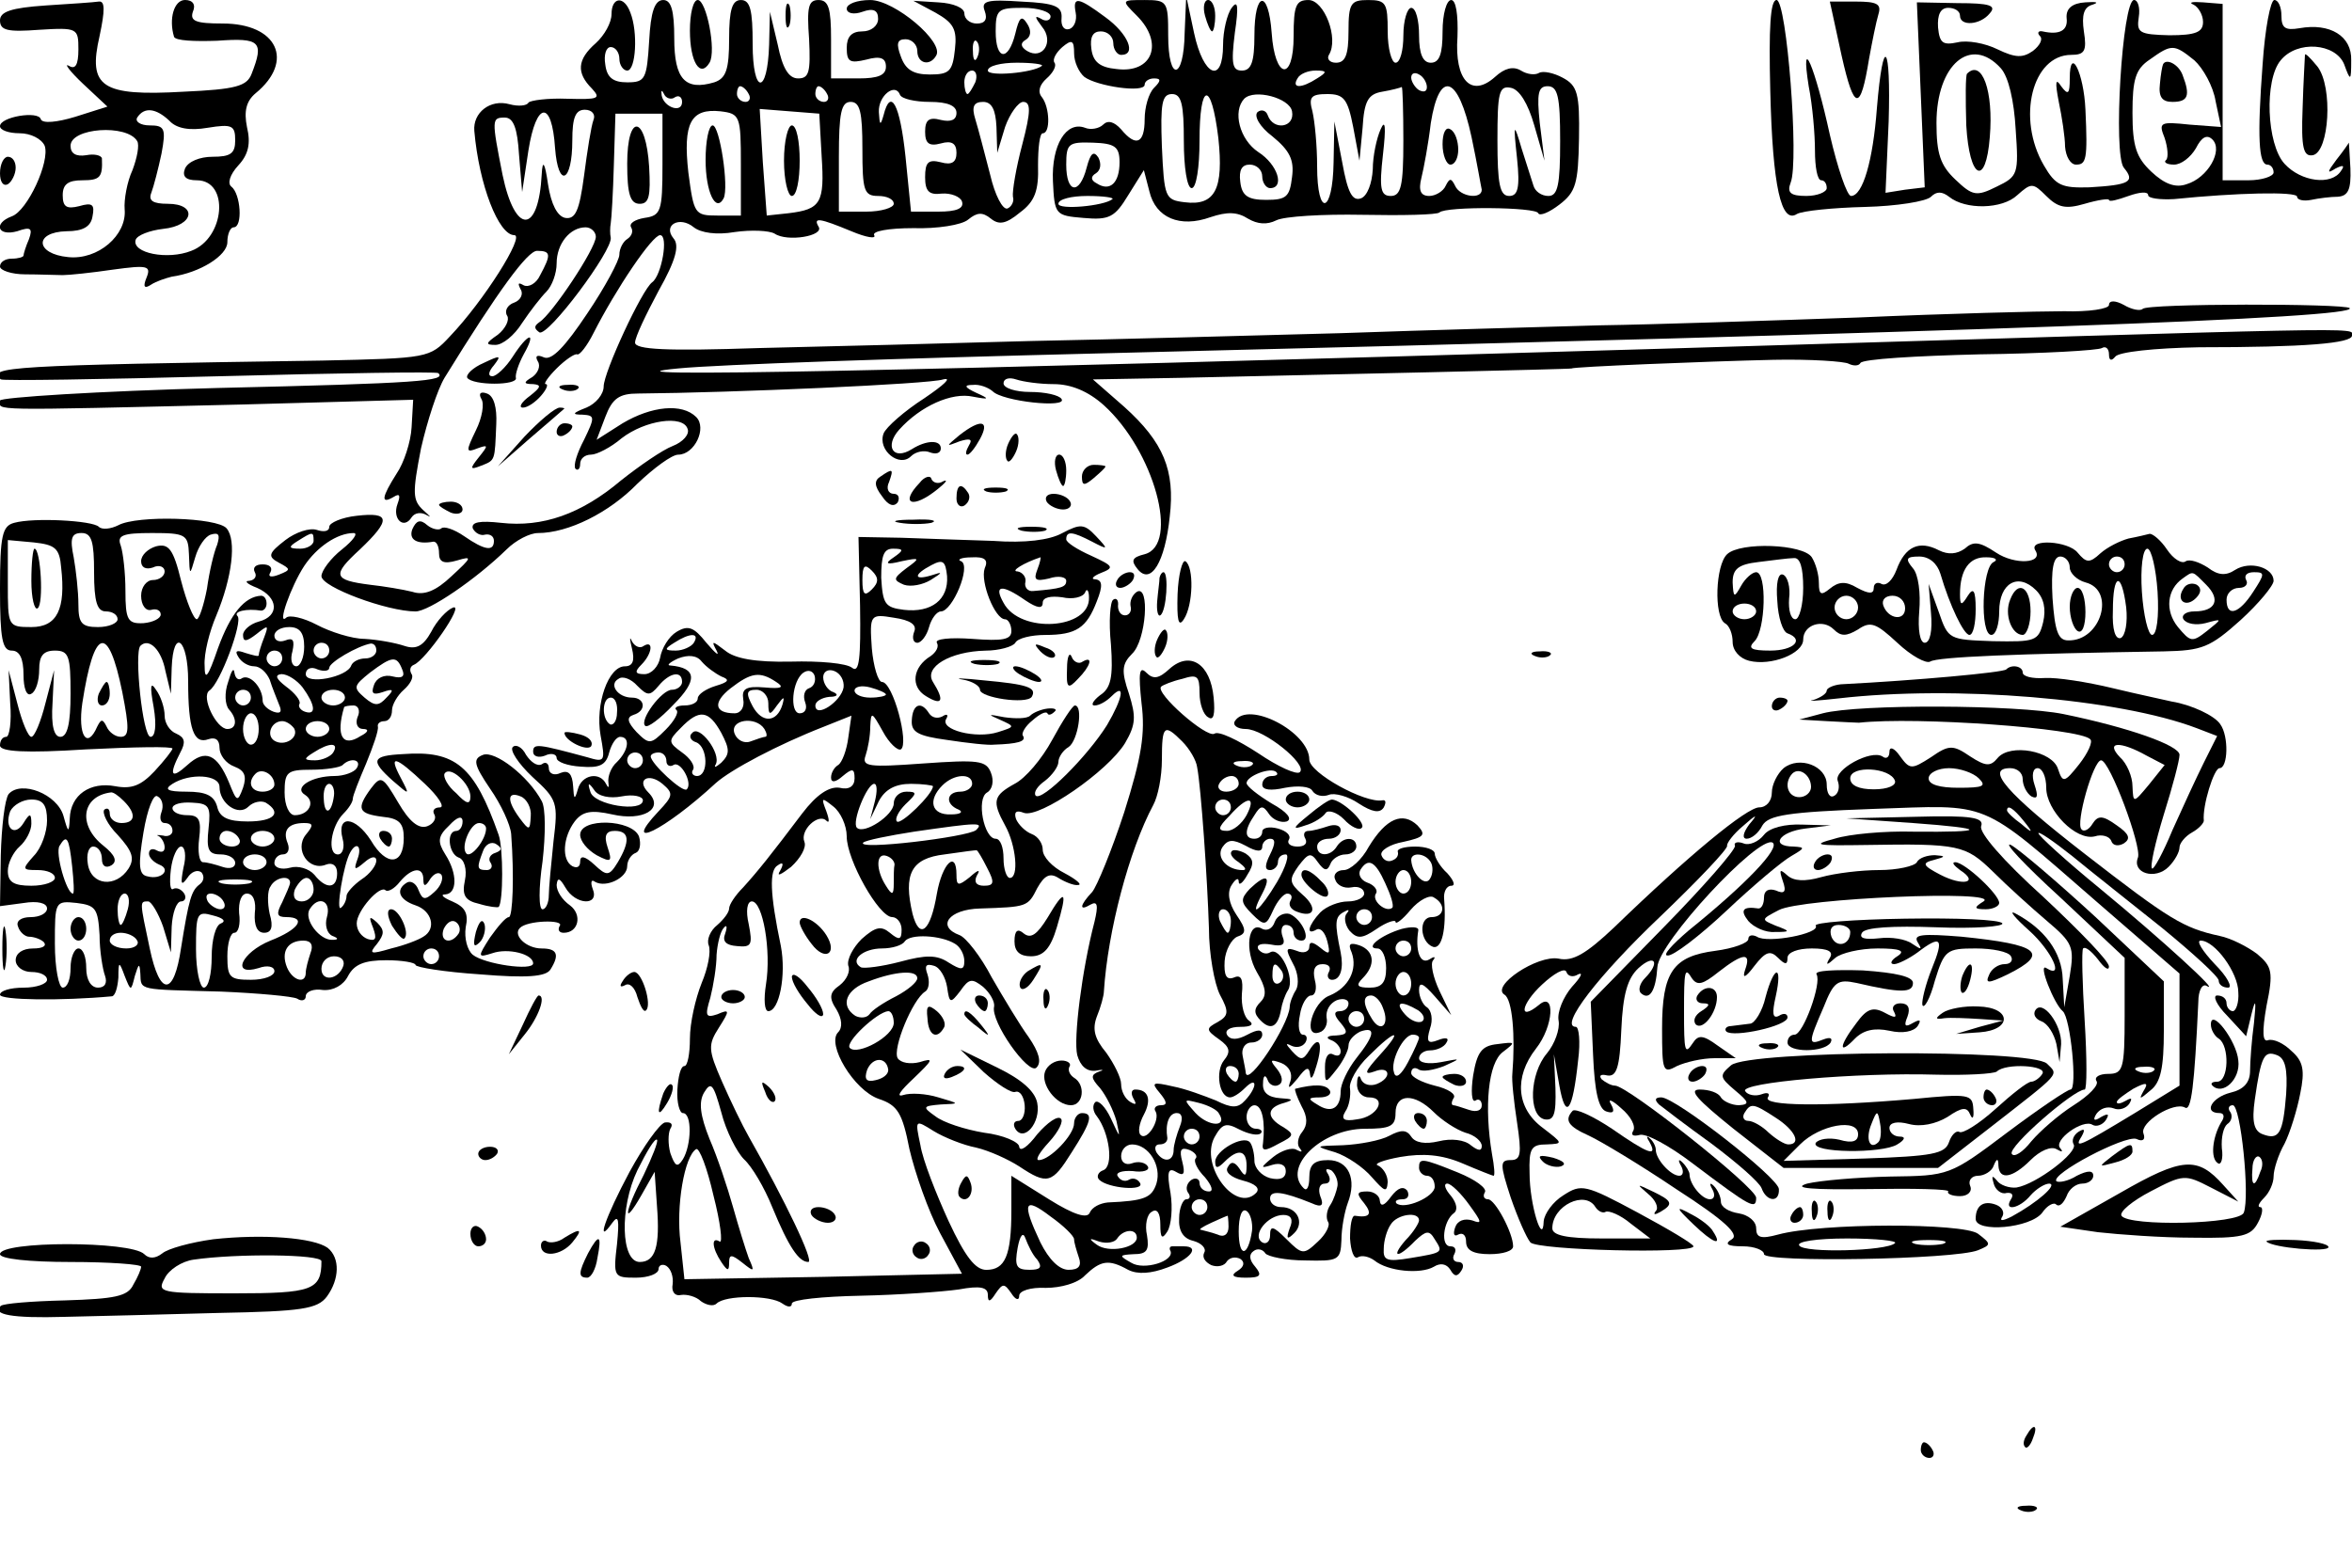 <?xml version="1.0" standalone="no"?>
<!DOCTYPE svg PUBLIC "-//W3C//DTD SVG 20010904//EN"
 "http://www.w3.org/TR/2001/REC-SVG-20010904/DTD/svg10.dtd">
<svg version="1.0" xmlns="http://www.w3.org/2000/svg"
 width="300pt" height="200pt" viewBox="0 0 300 200"
 preserveAspectRatio="xMidYMid meet">
<g transform="translate(0,200) scale(0.1,-0.1)"
fill="#000000" stroke="none">
<path d="M58 1993 c-44 -3 -58 -8 -58 -19 0 -13 10 -15 50 -12 49 3 50 2 50
-25 0 -20 -4 -26 -12 -21 -7 4 1 -7 18 -23 l31 -29 -41 -13 c-23 -7 -42 -9
-44 -3 -3 11 -52 3 -52 -9 0 -5 11 -9 25 -9 14 0 28 -7 32 -16 7 -20 -22 -83
-42 -90 -24 -9 -18 -26 7 -19 17 6 20 4 15 -10 -4 -9 -7 -19 -7 -21 0 -2 -7
-4 -15 -4 -8 0 -15 -4 -15 -10 0 -5 15 -10 32 -10 18 0 40 -1 48 -1 8 0 37 3
64 7 44 6 49 5 43 -10 -5 -12 -3 -15 6 -9 6 4 18 8 26 10 36 5 71 27 71 44 0
11 4 19 8 19 12 0 9 43 -3 52 -5 4 -2 15 9 27 13 14 16 28 11 49 -4 20 -1 33
11 43 50 41 28 89 -42 89 -34 0 -42 3 -38 15 4 9 0 15 -10 15 -14 0 -21 -24
-14 -47 2 -5 26 -6 55 -5 55 4 60 -1 44 -42 -6 -16 -20 -20 -87 -23 -105 -6
-122 6 -107 71 7 33 7 45 -1 44 -6 -1 -37 -3 -68 -5z m158 -147 c9 -10 26 -13
49 -9 31 5 35 3 35 -16 0 -17 -6 -21 -29 -21 -16 0 -31 -6 -35 -15 -4 -10 1
-15 15 -15 42 0 36 -74 -7 -90 -30 -12 -76 -3 -71 14 2 6 18 12 35 14 40 4 44
32 6 32 -19 0 -25 4 -21 14 3 8 9 31 13 50 6 32 4 36 -15 36 -12 0 -19 5 -16
10 9 14 24 12 41 -4z m-41 -26 c3 -5 0 -21 -6 -37 -7 -15 -11 -38 -10 -50 3
-33 -34 -65 -72 -61 -42 4 -44 32 -2 33 21 0 31 6 33 19 3 15 0 18 -17 13 -16
-4 -21 -1 -21 14 0 14 7 19 25 19 23 0 26 4 25 28 -1 4 -10 6 -20 4 -13 -2
-20 2 -20 12 0 23 72 28 85 6z"/>
<path d="M780 1982 c0 -11 -9 -27 -20 -37 -24 -21 -25 -38 -5 -58 12 -13 8
-14 -31 -13 -25 1 -48 -2 -50 -5 -2 -4 -13 -5 -24 -2 -25 7 -47 -11 -45 -34 6
-69 31 -133 51 -133 14 0 -39 -84 -82 -129 -26 -28 -28 -28 -163 -31 -401 -6
-428 -8 -410 -24 2 -2 128 0 279 4 151 4 277 6 279 4 11 -10 -24 -13 -282 -19
-152 -4 -277 -12 -277 -16 0 -13 -23 -13 311 -5 l216 6 -2 -35 c-1 -19 -10
-46 -19 -59 -19 -30 -21 -40 -4 -30 8 5 9 2 5 -9 -7 -19 8 -33 18 -17 4 6 12
7 19 3 7 -4 5 -2 -4 6 -14 13 -14 22 -3 79 8 35 21 75 30 90 69 112 106 162
118 162 18 0 18 -5 4 -31 -5 -11 -15 -16 -21 -13 -7 4 -8 3 -4 -5 4 -6 0 -14
-8 -17 -9 -3 -13 -11 -9 -17 3 -5 -2 -16 -12 -24 -16 -11 -16 -13 -3 -13 9 0
24 12 34 28 10 15 24 33 31 40 7 7 13 23 13 36 0 25 17 46 37 46 7 0 13 -6 13
-12 0 -15 -56 -99 -72 -109 -7 -5 -7 -8 0 -13 11 -6 94 105 91 121 -1 4 -1 13
0 18 1 6 3 39 4 75 l2 65 30 0 30 0 0 -65 c0 -60 -2 -65 -23 -68 -12 -2 -20
-7 -17 -12 3 -5 1 -11 -5 -15 -5 -3 -10 -12 -10 -20 0 -7 -18 -41 -41 -75 -28
-42 -45 -60 -55 -56 -9 4 -12 2 -8 -5 4 -6 0 -15 -7 -20 -12 -7 -11 -9 1 -9
11 -1 10 -4 -4 -15 -11 -8 -15 -15 -9 -15 6 0 16 7 23 15 7 8 10 15 6 15 -3 0
3 9 14 20 11 11 23 19 26 18 3 -2 13 11 21 27 29 57 75 125 85 125 11 0 2 -51
-10 -60 -13 -9 -62 -115 -62 -133 0 -10 -10 -22 -22 -27 -18 -7 -19 -9 -5 -9
16 -1 16 -3 2 -32 -9 -17 -14 -33 -11 -37 3 -3 6 0 6 6 0 7 6 12 14 12 7 0 25
9 39 21 30 23 78 30 84 12 3 -7 -6 -17 -19 -22 -13 -5 -42 -25 -66 -44 -51
-43 -100 -60 -153 -54 -27 3 -38 1 -36 -7 3 -6 10 -10 16 -8 6 1 11 -2 11 -8
0 -14 -12 -12 -38 6 -13 9 -26 13 -29 10 -3 -3 -12 -1 -18 4 -9 8 -14 6 -19
-5 -5 -13 5 -20 27 -16 4 0 7 -6 7 -15 0 -11 6 -14 23 -9 20 6 19 4 -7 -20
-20 -19 -35 -25 -50 -20 -12 3 -36 7 -54 9 -47 6 -49 12 -13 45 40 38 39 48
-4 43 -19 -2 -35 -9 -35 -14 0 -6 -7 -7 -16 -4 -9 3 -27 -3 -40 -13 -22 -17
-23 -21 -8 -29 15 -8 15 -9 0 -15 -10 -4 -15 -3 -11 3 3 6 -1 10 -10 10 -9 0
-13 -4 -10 -10 3 -5 0 -10 -7 -11 -7 0 -3 -4 10 -9 27 -12 29 -36 2 -43 -11
-3 -20 -11 -20 -17 0 -9 4 -9 17 1 15 12 16 12 10 -4 -4 -10 -7 -20 -7 -23 0
-2 -7 0 -17 3 -11 4 -14 3 -9 -5 4 -7 13 -12 20 -12 8 0 16 -8 20 -17 3 -10 9
-24 12 -32 4 -9 2 -12 -7 -9 -8 3 -14 9 -14 14 0 17 -16 34 -26 29 -5 -4 -9 0
-10 7 -1 7 -4 2 -8 -12 -5 -14 -4 -29 1 -35 11 -12 10 -25 -2 -25 -14 0 -34
41 -23 49 14 9 43 88 36 95 -6 6 12 10 30 7 4 0 7 4 7 9 0 6 -3 10 -7 10 -21
-1 -39 -23 -55 -67 -13 -38 -17 -42 -17 -22 -1 15 6 43 15 64 20 48 26 96 13
111 -12 14 -114 17 -138 4 -10 -5 -21 -6 -25 -2 -8 8 -83 12 -108 5 -15 -4
-18 -16 -18 -84 0 -64 3 -79 15 -79 10 0 15 -10 15 -31 0 -17 4 -28 10 -24 6
3 10 17 10 31 0 17 5 24 20 24 18 0 20 -7 20 -55 0 -38 -4 -55 -13 -55 -8 0
-12 14 -10 43 l2 42 -11 -42 c-6 -24 -14 -43 -18 -43 -4 0 -12 19 -18 43 l-11
42 2 -42 c2 -24 -1 -43 -5 -43 -5 0 -8 -5 -8 -11 0 -8 32 -10 110 -5 61 3 110
4 110 1 0 -2 -10 -15 -23 -29 -17 -18 -29 -23 -50 -19 -32 6 -57 -11 -58 -41
-1 -19 -2 -19 -8 3 -8 28 -54 46 -70 28 -5 -7 -9 -42 -10 -78 l-1 -65 30 4
c18 3 30 0 30 -7 0 -6 -9 -11 -21 -11 -12 0 -19 -5 -16 -12 2 -7 9 -13 14 -13
6 0 15 -3 19 -7 4 -5 -2 -8 -14 -8 -13 0 -22 -6 -22 -15 0 -8 9 -15 20 -15 11
0 20 -4 20 -10 0 -5 -13 -10 -30 -10 -17 0 -30 -4 -30 -9 0 -7 78 -8 143 -2 4
1 7 11 8 24 0 21 1 21 8 2 8 -20 8 -20 13 0 5 16 6 17 7 3 1 -22 -4 -20 103
-23 47 -2 91 -6 97 -9 6 -4 11 -2 11 3 0 6 10 10 22 8 13 -1 26 6 32 18 8 15
21 20 49 20 20 0 37 -3 37 -6 0 -3 37 -9 82 -12 60 -5 84 -3 90 6 12 19 9 27
-11 27 -20 0 -37 17 -28 26 9 10 57 11 51 3 -3 -5 -1 -9 5 -9 19 0 24 23 8 35
-10 7 -17 18 -17 26 1 10 4 9 11 -3 13 -23 44 -24 35 -2 -3 8 -2 13 3 9 14 -8
41 5 41 20 0 7 5 15 11 17 5 2 7 11 4 21 -9 22 -75 24 -75 2 0 -8 9 -19 21
-26 19 -10 20 -8 14 10 -5 15 -2 21 9 21 19 0 20 -13 4 -40 -11 -18 -14 -18
-30 -3 -12 11 -18 12 -18 4 0 -7 -4 -9 -10 -6 -14 8 -12 37 3 57 10 13 21 15
48 9 39 -9 67 7 46 28 -16 16 0 26 18 11 14 -12 14 -15 -5 -35 -49 -52 7 -25
73 36 19 17 79 49 138 72 l35 14 -4 -28 c-2 -16 -8 -32 -13 -35 -5 -3 -9 -10
-9 -16 0 -7 6 -6 15 2 12 10 15 10 15 -3 0 -10 -7 -15 -19 -12 -13 2 -29 -8
-48 -33 -40 -53 -56 -73 -75 -94 -10 -10 -18 -22 -18 -27 0 -5 -7 -14 -15 -21
-9 -7 -14 -19 -11 -26 3 -8 -1 -29 -9 -48 -8 -20 -15 -51 -15 -71 0 -19 -3
-35 -7 -35 -5 0 -8 -14 -9 -30 -1 -17 3 -30 7 -30 12 0 11 -41 0 -59 -7 -11
-10 -9 -16 8 -3 11 -3 25 0 31 4 6 1 9 -7 8 -7 -2 -27 -30 -45 -63 -31 -58
-44 -96 -22 -65 8 11 9 4 6 -27 -5 -42 -4 -43 24 -43 16 0 29 5 29 11 0 5 5 7
10 4 6 -4 9 -14 8 -23 -2 -10 3 -16 11 -14 7 1 19 -2 25 -8 7 -5 16 -7 20 -3
11 11 69 11 84 0 7 -5 12 -5 12 0 0 5 39 9 88 10 48 1 104 5 125 8 27 5 37 3
37 -7 0 -10 3 -9 10 2 9 13 11 13 20 0 5 -8 10 -10 10 -3 0 6 14 11 34 10 19
0 41 6 50 16 20 19 30 21 55 7 12 -6 29 -5 50 3 30 11 42 27 21 27 -5 0 -12 0
-15 0 -3 0 -4 -3 -2 -6 5 -13 -34 -25 -50 -15 -16 9 -16 10 3 11 17 0 20 5 17
24 -3 13 0 27 6 30 7 5 11 -2 11 -16 0 -17 2 -20 9 -9 5 8 7 30 4 49 -5 27 -3
33 7 27 10 -6 12 -3 8 13 -4 15 -2 19 9 15 7 -3 11 -8 8 -11 -3 -3 2 -14 12
-24 9 -11 11 -18 5 -18 -7 0 -12 5 -12 11 0 5 -5 7 -10 4 -6 -4 -8 -11 -5 -16
4 -5 3 -9 -2 -9 -4 0 -9 -11 -9 -24 -1 -16 5 -26 18 -29 11 -3 17 -10 14 -15
-3 -6 1 -12 9 -16 8 -3 17 -1 20 5 4 5 11 6 17 3 6 -4 5 -10 -3 -15 -10 -6 -7
-9 10 -9 19 0 21 3 12 14 -8 9 -8 16 -2 20 5 4 12 2 15 -3 3 -4 26 -9 51 -9
42 -1 45 0 46 26 0 15 4 36 8 47 12 31 1 55 -25 55 -18 0 -24 -6 -24 -22 0
-12 -3 -18 -7 -14 -28 27 23 76 78 76 32 0 39 3 39 20 0 25 24 26 49 1 10 -10
28 -22 40 -26 12 -3 21 -11 21 -17 0 -7 -5 -6 -14 1 -8 7 -25 9 -41 5 -17 -4
-30 -2 -35 6 -6 9 -13 9 -28 1 -11 -6 -38 -11 -59 -12 -36 -1 -37 -1 -10 -9
15 -5 36 -19 47 -32 16 -18 19 -20 20 -6 0 9 -6 18 -12 21 -7 2 6 7 28 11 29
5 53 3 79 -8 21 -9 39 -16 40 -16 2 0 1 12 -2 28 -10 60 -5 116 14 130 17 13
16 13 -7 10 -20 -2 -26 -10 -31 -40 -3 -20 -2 -35 3 -32 4 3 8 0 8 -6 0 -7 -7
-9 -16 -6 -9 3 -18 6 -20 6 -3 0 -3 4 0 9 4 5 -7 12 -24 16 -16 4 -30 11 -30
16 0 6 4 8 9 5 5 -4 20 -1 33 4 22 10 22 10 -4 5 -16 -3 -28 -1 -28 5 0 5 6
10 14 10 8 0 18 4 21 10 4 6 -1 7 -11 3 -13 -5 -15 -2 -10 15 4 11 2 23 -4 27
-5 3 -10 13 -10 22 0 11 5 9 20 -8 l21 -24 -15 31 c-8 17 -12 35 -8 39 4 5 1
5 -5 1 -12 -7 -18 12 -14 37 1 5 -9 5 -21 2 -27 -8 -48 -25 -31 -25 6 0 11
-11 11 -25 0 -19 -6 -25 -21 -25 -16 0 -18 3 -9 12 17 17 15 35 -4 42 -12 4
-15 2 -10 -9 8 -22 -4 -45 -28 -55 -22 -8 -35 -55 -13 -47 7 2 11 11 9 19 -1
9 4 18 13 22 8 3 15 1 15 -4 0 -6 -5 -10 -11 -10 -8 0 -8 -5 1 -15 10 -12 9
-15 -6 -16 -11 0 -14 -3 -6 -6 6 -2 12 -9 12 -14 0 -6 -4 -7 -10 -4 -6 3 -10
-4 -10 -16 0 -22 0 -22 15 -3 8 10 15 24 15 30 0 7 7 14 15 18 20 7 19 -4 -5
-34 -11 -14 -20 -33 -20 -42 0 -22 -12 -29 -30 -17 -12 7 -12 9 3 9 10 0 16 4
13 9 -5 8 -20 8 -44 2 -1 -1 2 -10 8 -22 8 -14 8 -24 1 -33 -6 -7 -7 -17 -3
-21 4 -5 2 -5 -4 -2 -6 4 -20 -1 -30 -9 -17 -14 -17 -15 -1 -10 10 3 17 0 17
-8 0 -9 -7 -12 -20 -9 -11 3 -20 13 -20 22 0 10 -3 21 -6 24 -9 9 -44 -11 -44
-25 0 -9 3 -9 12 0 17 17 28 15 28 -5 0 -14 -2 -15 -9 -4 -6 9 -11 10 -15 2
-4 -6 4 -13 19 -17 16 -4 23 -10 17 -16 -26 -26 -72 35 -53 71 10 18 15 19 32
10 12 -6 23 -8 27 -5 3 3 0 6 -6 6 -7 0 -12 7 -12 15 0 8 5 15 10 15 10 0 14
-21 11 -48 -2 -11 2 -11 20 -1 20 10 20 12 6 21 -22 12 -22 25 1 31 13 4 11 5
-5 6 -15 1 -23 7 -22 19 0 10 3 12 6 4 2 -6 9 -9 14 -6 6 3 5 11 -2 20 -10 12
-9 13 5 8 10 -4 15 -13 12 -23 -4 -11 -2 -10 9 3 11 15 15 16 16 5 1 -8 4 -3
8 11 9 29 4 41 -9 20 -8 -13 -11 -13 -22 -1 -8 9 -9 11 -1 7 6 -3 14 -2 18 4
3 5 2 10 -3 10 -5 0 -7 11 -4 25 2 14 9 25 14 25 6 0 8 9 5 20 -3 13 0 20 10
20 8 0 11 -4 8 -10 -3 -5 -1 -10 4 -10 11 0 15 15 11 35 -8 38 -7 45 3 51 7 4
9 4 5 -1 -4 -4 -3 -14 3 -22 10 -11 16 -11 35 2 13 9 24 12 24 9 0 -4 9 3 19
15 11 13 25 20 30 16 16 -9 13 -25 -3 -25 -17 0 -15 -32 2 -38 11 -3 17 22 14
61 -1 9 3 17 9 17 6 0 3 7 -5 16 -9 8 -16 20 -16 25 0 5 -11 9 -25 9 -14 0
-24 -3 -22 -7 1 -5 -2 -9 -8 -11 -5 -2 -11 1 -13 7 -2 6 11 14 28 17 27 6 29
9 18 21 -19 18 -40 9 -62 -27 -9 -17 -24 -30 -32 -30 -9 0 -14 -6 -11 -12 2
-7 11 -12 21 -10 9 2 16 -2 16 -8 0 -5 -9 -10 -21 -10 -11 0 -27 -6 -35 -14
-15 -16 -19 -30 -5 -22 5 3 11 -3 14 -15 4 -16 3 -18 -9 -8 -10 8 -14 8 -14 1
0 -6 -7 -9 -16 -5 -14 5 -15 3 -5 -16 7 -12 8 -27 4 -34 -4 -6 -8 -16 -8 -22
-2 -24 -53 -101 -56 -84 0 2 -2 12 -4 22 -2 9 3 17 11 17 8 0 14 5 14 10 0 7
-6 7 -19 0 -13 -7 -22 -7 -26 0 -3 6 4 10 17 10 14 0 18 3 11 8 -6 4 -10 19
-9 34 2 19 -1 25 -10 21 -10 -4 -13 3 -12 21 1 14 9 28 16 31 12 4 12 9 -1 28
-10 15 -12 29 -6 38 5 8 9 10 9 4 0 -5 5 -2 11 9 9 14 8 20 -2 27 -7 4 -16 6
-18 3 -3 -3 1 -9 9 -14 8 -6 11 -10 5 -10 -20 0 -34 16 -26 29 7 10 13 11 30
2 14 -8 21 -8 21 -1 0 5 5 10 10 10 7 0 7 -6 0 -20 -7 -14 -7 -20 0 -20 5 0
10 5 10 10 0 6 4 10 10 10 5 0 0 -16 -11 -35 -22 -37 -37 -49 -19 -15 12 23 5
26 -16 6 -12 -13 -12 -17 3 -32 16 -16 18 -15 27 5 5 11 13 21 18 21 5 0 7 -4
4 -9 -3 -5 0 -11 8 -14 23 -9 27 5 7 22 -17 15 -17 19 -5 36 13 17 16 18 25 5
8 -11 12 -12 16 -2 2 6 11 12 19 12 8 0 14 5 14 10 0 13 -17 13 -25 0 -8 -13
-25 -13 -25 0 0 6 7 10 15 10 8 0 15 5 15 11 0 6 -7 8 -16 5 -9 -3 -20 -6 -25
-6 -6 0 -7 -5 -4 -10 3 -6 -1 -10 -10 -10 -9 0 -14 4 -11 9 3 5 -3 11 -14 14
-11 3 -20 1 -20 -4 0 -5 -4 -9 -10 -9 -13 0 -13 11 0 30 8 13 11 13 19 1 5 -7
15 -11 22 -9 8 3 1 12 -19 23 -18 11 -32 22 -32 26 0 9 31 21 38 14 3 -3 0 -5
-6 -5 -7 0 -12 -5 -12 -11 0 -7 11 -8 29 -4 16 3 32 2 35 -4 4 -6 13 -8 21 -5
7 3 25 -2 38 -11 17 -11 27 -13 32 -5 3 6 3 10 -2 9 -22 -4 -93 35 -93 52 0
35 -78 76 -95 49 -3 -5 3 -10 14 -10 23 0 79 -45 69 -55 -4 -4 -28 7 -53 24
-26 17 -51 29 -56 25 -10 -6 -76 52 -68 60 2 2 14 7 27 10 19 6 22 4 22 -18 0
-14 5 -28 11 -31 7 -5 9 4 7 25 -4 43 -30 60 -56 37 -14 -13 -21 -14 -30 -5
-9 9 -10 -1 -6 -39 5 -39 0 -69 -22 -139 -16 -49 -35 -95 -41 -102 -16 -17
-17 -25 -2 -16 9 5 10 -1 5 -22 -16 -61 -27 -149 -22 -170 4 -14 12 -21 23
-20 10 2 12 1 5 -1 -11 -4 -11 -8 1 -21 8 -10 17 -28 21 -42 5 -23 5 -23 -7 3
-7 15 -16 24 -20 21 -4 -4 -3 -12 2 -18 16 -21 22 -64 8 -69 -6 -2 -9 -8 -5
-12 11 -11 59 -15 52 -4 -3 5 -9 7 -14 4 -5 -3 -11 -1 -14 4 -4 5 5 8 19 7 13
-2 22 1 19 6 -3 5 -12 7 -20 4 -8 -3 -14 1 -14 9 0 8 6 15 14 15 21 0 38 -27
31 -50 -6 -18 -15 -22 -62 -24 -10 -1 -20 -6 -23 -13 -3 -8 -20 -3 -52 17
l-48 30 0 -44 c0 -58 -8 -76 -32 -76 -14 0 -27 17 -48 62 -16 35 -33 78 -36
97 -7 33 -7 33 17 18 13 -8 38 -18 54 -21 17 -4 41 -15 55 -24 36 -24 42 -22
67 18 25 39 28 50 13 50 -5 0 -10 -6 -10 -13 0 -15 -31 -47 -45 -47 -5 0 1 10
13 23 12 13 19 27 15 30 -4 4 -17 -5 -30 -20 -12 -16 -22 -23 -23 -16 0 6 -20
15 -45 18 -24 4 -52 13 -62 21 -17 12 -16 13 7 15 25 1 24 1 -3 9 -16 5 -36 6
-45 3 -10 -3 -3 6 13 21 25 24 27 27 8 21 -12 -3 -24 -1 -28 5 -7 12 19 75 35
85 5 3 6 13 3 22 -4 11 -2 14 8 11 8 -2 15 -15 17 -27 3 -21 4 -22 17 -5 11
16 15 16 29 5 9 -8 15 -19 14 -25 -5 -19 44 -88 54 -78 7 7 3 20 -10 39 -11
15 -32 50 -47 76 -14 27 -33 51 -41 54 -30 11 -14 33 26 34 60 2 61 2 73 26 9
16 16 20 27 13 8 -5 20 -10 25 -9 6 0 -2 7 -17 15 -16 8 -28 21 -28 30 0 8 -6
17 -14 20 -8 3 -17 12 -20 19 -3 9 0 12 10 8 20 -7 107 53 129 89 14 24 14 34
5 63 -10 29 -9 38 4 51 18 17 23 89 6 79 -6 -4 -9 -12 -8 -18 2 -7 -2 -12 -7
-12 -6 0 -9 6 -9 12 1 7 -2 11 -6 8 -4 -2 -6 -28 -3 -57 3 -42 0 -56 -14 -65
-9 -7 -12 -13 -7 -13 6 0 15 5 22 12 18 18 14 -3 -6 -37 -25 -40 -83 -98 -91
-90 -3 4 2 12 12 19 9 7 17 18 17 24 0 6 6 15 13 19 12 8 19 53 8 53 -3 0 -16
-20 -29 -44 -13 -24 -34 -49 -48 -56 -27 -15 -29 -22 -12 -53 14 -25 18 -67 6
-67 -4 0 -8 11 -8 25 0 14 -4 25 -10 25 -15 0 -25 51 -11 59 7 4 9 15 5 25 -6
16 -16 17 -87 12 -69 -5 -78 -4 -73 10 3 9 6 25 6 37 1 20 2 19 16 -6 8 -15
19 -25 23 -23 11 7 -10 86 -24 86 -5 0 -11 20 -13 43 -3 43 -2 44 28 39 21 -3
30 -9 26 -18 -3 -8 -1 -14 4 -14 5 0 12 9 15 20 3 11 10 20 15 20 15 0 39 58
26 64 -6 2 0 5 13 5 17 1 22 -3 17 -14 -6 -17 13 -65 26 -65 4 0 8 -7 8 -15 0
-11 -11 -13 -50 -10 -28 2 -48 0 -45 -5 3 -5 -1 -12 -8 -17 -23 -14 -26 -39
-6 -51 21 -13 24 -6 9 18 -12 19 22 39 67 40 17 0 35 5 38 10 3 6 21 10 38 10
40 0 53 9 66 43 8 20 7 27 -2 28 -6 0 -3 4 7 8 18 7 16 9 -12 22 -18 8 -32 17
-32 21 0 11 8 10 33 -3 21 -11 21 -10 5 7 -15 16 -20 16 -43 4 -16 -9 -48 -13
-88 -10 -34 1 -87 3 -117 4 l-55 1 2 -88 c1 -67 -1 -86 -10 -79 -7 6 -42 9
-78 8 -46 -1 -72 4 -84 14 -17 13 -18 13 -11 0 4 -8 -1 -4 -13 10 -16 20 -23
23 -38 14 -10 -6 -19 -21 -21 -33 -2 -11 -11 -21 -20 -21 -12 0 -13 3 -4 12
14 14 16 32 3 24 -5 -4 -12 0 -15 6 -3 7 -3 3 0 -9 4 -16 1 -23 -9 -23 -21 0
-38 -48 -31 -88 6 -33 6 -35 -17 -28 -63 17 -69 18 -69 7 0 -6 7 -8 15 -5 8 4
15 2 15 -3 0 -5 14 -10 31 -11 24 -2 32 2 36 18 3 11 9 20 14 20 13 0 11 -17
-4 -32 -8 -7 -12 -19 -11 -26 1 -7 0 -8 -3 -2 -8 16 -31 12 -36 -7 -4 -14 -5
-13 -6 4 -1 16 -6 21 -16 17 -8 -4 -15 -1 -15 6 0 6 -4 9 -9 5 -6 -3 -14 3
-20 12 -5 10 -13 14 -17 10 -4 -4 7 -21 25 -38 32 -29 33 -33 27 -82 -3 -29
-6 -60 -6 -69 0 -10 -4 -18 -8 -18 -5 0 -5 27 0 61 4 35 4 68 -1 77 -17 32
-60 65 -75 59 -13 -5 -12 -12 9 -43 14 -20 26 -46 27 -58 4 -54 2 -106 -3
-106 -4 0 -14 -12 -24 -26 -16 -25 -16 -26 3 -20 20 7 52 -1 52 -13 0 -10 -62
-1 -77 11 -7 6 -11 21 -9 35 4 18 -1 26 -17 33 -12 5 -16 9 -9 9 15 1 16 26 0
51 -10 16 -10 23 5 37 10 11 17 13 17 5 0 -7 -4 -12 -8 -12 -13 0 -10 -29 3
-34 7 -2 11 -15 8 -29 -4 -19 0 -26 18 -30 13 -4 24 -5 25 -4 6 6 6 75 0 92
-31 88 -55 108 -122 103 -40 -2 -42 -8 -13 -34 22 -19 22 -19 10 4 -16 30 -7
28 31 -8 17 -16 26 -30 19 -30 -7 0 -10 -4 -7 -9 3 -5 -1 -12 -9 -15 -11 -4
-23 6 -37 30 -20 34 -22 35 -35 18 -19 -26 -16 -32 15 -36 21 -2 27 -8 27 -27
0 -35 -22 -37 -42 -3 -20 31 -44 33 -36 2 3 -11 0 -20 -6 -20 -14 0 -9 36 7
52 7 7 12 15 12 19 0 4 8 24 17 45 9 22 16 42 15 47 -1 4 3 7 8 7 6 0 10 6 10
14 0 7 7 19 15 26 8 7 13 16 10 20 -3 5 -2 10 3 12 15 6 65 78 50 73 -8 -3
-21 -17 -28 -31 -10 -18 -19 -23 -34 -18 -12 4 -34 8 -51 9 -16 0 -44 9 -61
18 -17 9 -35 13 -39 9 -12 -11 6 40 23 66 16 24 42 42 63 42 6 0 0 -9 -15 -21
-14 -11 -26 -27 -26 -34 0 -14 84 -45 120 -45 17 0 77 41 116 79 12 12 30 21
40 21 39 0 91 26 127 63 21 20 44 37 52 37 21 0 37 34 23 48 -18 18 -57 14
-94 -8 l-33 -21 11 29 c9 24 18 30 42 30 119 1 372 12 389 18 12 3 1 -7 -24
-24 -25 -16 -49 -37 -52 -45 -8 -21 20 -44 35 -29 6 6 17 8 24 5 8 -3 14 -1
14 5 0 11 -18 11 -37 -1 -24 -15 -35 4 -16 25 27 30 67 48 94 42 21 -4 22 -3
4 5 -15 7 -16 10 -4 10 8 1 19 -3 25 -8 12 -13 96 -22 88 -10 -3 5 -21 9 -40
9 -19 0 -34 5 -34 11 0 6 7 8 16 5 9 -3 30 -6 48 -6 22 0 44 -9 64 -27 64 -58
97 -178 52 -190 -16 -4 -18 -8 -9 -19 17 -21 35 9 41 67 7 59 -8 95 -58 140
l-40 35 111 2 c181 4 500 11 500 12 0 2 170 9 257 11 47 1 91 -2 96 -5 6 -3
13 -3 15 1 3 5 71 9 152 11 81 1 151 5 156 8 5 3 9 -1 9 -8 0 -8 3 -9 8 -3 4
6 50 11 107 12 135 0 195 5 195 15 0 11 40 11 -885 -17 -982 -29 -1377 -37
-1250 -25 50 5 288 13 530 19 1132 28 1614 45 1602 58 -7 6 -258 6 -264 -1 -3
-3 -14 -1 -24 5 -11 6 -19 6 -19 0 0 -5 -26 -9 -57 -8 -32 0 -150 -3 -263 -8
-113 -4 -261 -9 -330 -10 -69 -2 -217 -6 -330 -10 -113 -3 -290 -8 -395 -10
-104 -3 -261 -7 -347 -9 -118 -4 -158 -2 -158 7 0 7 14 36 30 66 22 39 27 58
19 67 -14 17 8 29 26 14 9 -7 29 -10 52 -6 21 3 44 2 51 -2 16 -11 64 -3 56 9
-7 12 1 11 42 -6 19 -8 32 -10 29 -5 -3 5 18 9 50 9 30 -1 62 4 70 11 11 9 18
10 29 1 10 -8 19 -7 37 8 19 14 24 28 23 60 0 22 2 41 6 41 10 0 9 33 -1 46
-6 7 -3 16 6 24 8 7 13 16 10 20 -3 4 2 13 10 20 12 10 15 9 15 -8 0 -11 6
-24 13 -30 16 -12 77 -21 77 -10 0 4 5 8 12 8 9 0 9 -3 0 -12 -7 -7 -12 -25
-12 -40 0 -31 -11 -36 -30 -13 -9 10 -17 12 -23 6 -5 -5 -16 -7 -23 -4 -24 9
-43 -22 -41 -68 2 -43 3 -44 39 -47 33 -3 40 1 57 29 l20 32 7 -27 c8 -34 39
-47 78 -33 21 7 34 7 48 -2 12 -7 24 -8 36 -2 10 5 59 8 110 7 51 -1 95 0 98
3 8 8 124 7 126 -1 2 -4 14 1 27 11 21 16 24 27 25 84 1 58 -2 68 -21 78 -11
6 -25 9 -30 6 -5 -3 -15 -2 -23 3 -10 6 -21 3 -33 -8 -30 -27 -52 -5 -48 51 1
29 -2 47 -8 47 -6 0 -11 -18 -11 -40 0 -29 -4 -40 -15 -40 -10 0 -15 11 -15
35 0 19 -4 35 -10 35 -5 0 -10 -16 -10 -35 0 -19 -4 -35 -10 -35 -5 0 -10 18
-10 40 0 36 -2 40 -25 40 -22 0 -25 -4 -25 -40 0 -30 -4 -40 -16 -40 -8 0 -12
5 -9 10 13 21 -6 70 -26 70 -16 0 -19 -7 -19 -46 0 -59 -24 -55 -28 4 -4 56
-22 54 -22 -3 0 -34 -4 -45 -16 -45 -12 0 -14 8 -9 48 5 34 4 43 -4 32 -6 -8
-11 -30 -11 -47 0 -51 -25 -41 -37 15 l-10 47 -2 -47 c-1 -61 -21 -63 -21 -3
0 43 -1 45 -30 45 -30 0 -30 0 -10 -20 35 -35 20 -74 -26 -68 -21 2 -30 9 -32
26 -2 15 2 22 12 22 9 0 16 -7 16 -15 0 -8 5 -15 10 -15 20 0 9 27 -20 48 -35
26 -42 27 -38 6 2 -10 -2 -19 -8 -21 -7 -2 -11 4 -10 14 1 15 -8 19 -51 21
-44 3 -52 1 -47 -12 4 -11 0 -16 -10 -16 -9 0 -16 6 -16 13 0 7 -14 13 -33 14
l-32 2 28 -15 c23 -13 28 -21 25 -47 -3 -28 -7 -32 -32 -32 -21 0 -31 6 -37
23 -6 16 -5 22 6 22 8 0 15 -7 15 -15 0 -16 16 -20 24 -6 11 17 -53 71 -84 71
-17 0 -30 -5 -30 -11 0 -6 9 -8 20 -4 14 5 20 2 20 -9 0 -9 -9 -16 -20 -16
-14 0 -20 -7 -20 -21 0 -18 4 -20 25 -15 18 5 25 2 25 -9 0 -11 -10 -15 -35
-15 l-35 0 0 50 c0 39 -3 50 -16 50 -13 0 -15 -9 -12 -50 2 -42 0 -50 -14 -50
-12 0 -20 13 -26 43 l-10 42 -1 -42 c-2 -65 -21 -64 -21 1 0 43 -3 56 -15 56
-11 0 -15 -12 -15 -49 0 -40 -4 -51 -19 -56 -37 -11 -51 4 -51 56 0 36 -4 49
-14 49 -11 0 -16 -15 -18 -52 -3 -49 -5 -53 -28 -53 -18 0 -26 6 -28 23 -2 12
1 22 7 22 6 0 11 -7 11 -15 0 -8 5 -15 10 -15 11 0 14 49 4 74 -8 22 -24 20
-24 -2z m560 -3 c0 -5 -6 -7 -12 -3 -9 5 -8 2 1 -10 16 -19 1 -43 -19 -31 -8
5 -9 10 -2 14 7 4 8 12 2 21 -7 11 -10 8 -15 -13 -9 -36 -25 -34 -25 3 0 28 3
30 35 30 19 0 35 -5 35 -11z m-93 -51 c-3 -8 -6 -5 -6 6 -1 11 2 17 5 13 3 -3
4 -12 1 -19z m82 -12 c-11 -9 -69 -14 -69 -6 0 6 17 10 37 10 20 0 34 -2 32
-4z m-85 -21 c-4 -8 -8 -15 -10 -15 -2 0 -4 7 -4 15 0 8 4 15 10 15 5 0 7 -7
4 -15z m436 5 c-20 -13 -33 -13 -25 0 3 6 14 10 23 10 15 0 15 -2 2 -10z m140
-11 c0 -6 -4 -7 -10 -4 -5 3 -10 11 -10 16 0 6 5 7 10 4 6 -3 10 -11 10 -16z
m-959 -13 c5 3 9 0 9 -6 0 -15 -23 -7 -26 8 -1 7 0 8 3 2 2 -5 9 -8 14 -4z
m94 4 c3 -5 1 -10 -4 -10 -6 0 -11 5 -11 10 0 6 2 10 4 10 3 0 8 -4 11 -10z
m100 0 c3 -5 1 -10 -4 -10 -6 0 -11 5 -11 10 0 6 2 10 4 10 3 0 8 -4 11 -10z
m131 -10 c23 0 34 -5 34 -14 0 -9 -7 -12 -20 -9 -15 4 -20 0 -20 -15 0 -15 5
-19 20 -15 14 4 20 0 20 -12 0 -12 -6 -16 -20 -12 -16 4 -20 0 -20 -19 0 -18
5 -23 21 -21 12 1 24 -4 26 -10 3 -9 -7 -13 -30 -13 l-35 0 -7 70 c-7 67 -19
89 -28 53 -4 -14 -5 -13 -6 4 -1 21 21 38 27 22 2 -5 19 -9 38 -9z m604 -50
c0 -57 -3 -70 -16 -70 -13 0 -15 9 -10 53 4 35 3 46 -3 32 -5 -11 -10 -34 -10
-51 -1 -18 -7 -34 -15 -37 -11 -4 -17 7 -24 46 l-10 52 -1 -52 c-1 -66 -21
-71 -21 -5 0 26 -3 57 -6 70 -5 18 -2 22 19 22 21 0 26 -6 33 -42 l8 -43 4 42
c2 34 7 43 25 46 12 2 23 5 25 6 1 0 2 -30 2 -69z m87 5 c7 -33 12 -63 13 -67
0 -13 -28 -9 -34 5 -5 10 -7 10 -12 0 -3 -7 -13 -13 -21 -13 -11 0 -14 7 -10
23 3 12 9 44 12 70 11 69 35 61 52 -18z m80 15 l13 -45 -6 48 c-4 38 -2 47 10
47 13 0 16 -13 16 -70 0 -56 -3 -70 -15 -70 -9 0 -17 6 -19 13 -2 6 -9 28 -15
47 -10 34 -11 34 -6 -12 4 -38 1 -48 -10 -48 -12 0 -15 15 -15 71 0 61 2 70
17 67 11 -2 22 -20 30 -48z m-447 -20 c0 -33 4 -60 10 -60 6 0 10 27 10 60 0
76 15 78 24 4 7 -65 -4 -87 -43 -82 -25 3 -26 6 -29 71 -2 55 0 67 13 67 12 0
15 -13 15 -60z m138 38 c4 -21 -24 -25 -31 -5 -2 6 -8 8 -13 4 -5 -5 3 -19 19
-31 22 -18 28 -30 25 -52 -3 -25 -7 -29 -33 -29 -23 0 -31 5 -33 23 -2 15 2
22 12 22 9 0 16 -7 16 -15 0 -8 5 -15 10 -15 19 0 10 30 -15 46 -24 16 -33 52
-18 68 13 13 58 1 61 -16z m-548 -48 c0 -53 2 -60 20 -60 11 0 20 -4 20 -10 0
-5 -16 -10 -35 -10 l-35 0 0 70 c0 56 3 70 15 70 12 0 15 -13 15 -60z m171 28
l1 -33 10 33 c6 17 17 32 23 32 10 0 10 -12 -1 -54 -8 -30 -13 -60 -12 -67 2
-6 -2 -13 -7 -15 -6 -2 -16 17 -22 43 -7 27 -15 58 -19 71 -5 16 -2 22 10 22
11 0 16 -10 17 -32z m-563 -27 c4 -52 22 -44 22 10 0 29 4 39 16 39 9 0 14 -6
11 -13 -3 -8 -8 -40 -12 -71 -6 -45 -11 -56 -24 -54 -10 2 -18 17 -22 43 -4
28 -7 32 -8 13 -4 -77 -34 -78 -50 -1 -14 71 -14 73 3 73 11 0 16 -14 18 -47
l4 -48 8 53 c10 63 30 65 34 3z m237 -21 l0 -65 -30 0 c-29 0 -30 2 -37 55 -7
63 3 82 41 78 25 -3 26 -6 26 -68z m103 11 c4 -60 -1 -68 -42 -73 l-28 -3 -5
68 -4 68 38 -3 38 -3 3 -54z m380 -8 c0 -26 -12 -38 -29 -27 -8 4 -8 9 -1 13
6 4 7 12 3 20 -6 9 -10 6 -15 -13 -9 -35 -26 -33 -26 4 0 27 3 29 34 28 28 -1
34 -5 34 -25z m-9 -47 c-11 -9 -69 -14 -69 -6 0 6 17 10 37 10 20 0 34 -2 32
-4z m-1299 -476 c0 -38 4 -50 15 -50 8 0 15 -4 15 -10 0 -5 -11 -10 -25 -10
-21 0 -25 5 -25 29 0 16 -3 43 -6 60 -5 24 -3 31 10 31 13 0 16 -11 16 -50z
m121 23 c1 -28 1 -28 8 -4 4 14 13 27 20 29 10 3 12 0 8 -13 -4 -9 -10 -34
-13 -56 -4 -21 -10 -39 -13 -39 -4 0 -13 22 -20 49 -10 41 -16 48 -32 44 -10
-3 -19 -11 -19 -19 0 -8 6 -11 15 -8 8 4 15 1 15 -5 0 -6 -7 -11 -15 -11 -8 0
-15 -9 -15 -20 0 -12 6 -20 13 -18 7 2 12 -1 12 -6 0 -5 -10 -10 -22 -11 -20
-1 -23 4 -23 41 0 23 -3 49 -6 58 -5 13 2 16 40 16 43 0 46 -2 47 -27z m159
17 c0 -5 -8 -10 -17 -10 -15 0 -16 2 -3 10 19 12 20 12 20 0z m-322 -34 c6
-53 -5 -76 -38 -76 -30 0 -30 1 -30 56 l0 55 33 -3 c27 -3 33 -7 35 -32z
m1062 13 c-12 -8 -10 -10 10 -5 24 5 24 4 6 -9 -17 -13 -17 -15 -3 -21 9 -3
24 0 34 6 16 10 16 11 1 6 -23 -7 -23 1 0 13 15 8 18 5 20 -14 2 -30 -20 -47
-55 -43 -24 3 -27 7 -29 41 0 28 3 37 15 37 14 0 14 -2 1 -11z m183 -16 c-5
-13 -2 -15 15 -11 12 4 22 2 22 -3 0 -8 -6 -10 -42 -13 -7 -1 -12 5 -10 12 1
6 -4 12 -10 13 -10 0 8 11 29 18 1 1 0 -6 -4 -16z m-211 -25 c-9 -9 -12 -7
-12 12 0 19 3 21 12 12 9 -9 9 -15 0 -24z m196 -14 c15 -10 22 -11 22 -3 0 7
10 9 25 7 13 -3 26 0 29 6 2 6 5 3 5 -6 2 -41 -88 -47 -109 -7 -13 23 -2 24
28 3z m-920 -59 c0 -14 -5 -25 -10 -25 -6 0 -8 9 -5 19 3 14 1 18 -9 14 -8 -3
-14 0 -14 6 0 6 8 11 19 11 13 0 19 -7 19 -25z m497 5 c-3 -5 -14 -10 -23 -10
-15 0 -15 2 -2 10 20 13 33 13 25 0z m-729 -63 c9 -46 9 -57 -2 -57 -7 0 -15
6 -18 13 -5 10 -7 10 -12 0 -13 -30 -25 -11 -19 30 15 97 33 102 51 14z m55
27 l7 -29 1 33 c2 52 21 37 21 -17 0 -61 7 -81 26 -74 9 3 14 -1 14 -11 0 -9
8 -20 19 -24 13 -5 16 -12 11 -27 -7 -19 -8 -18 -18 7 -15 36 -30 43 -53 22
-21 -19 -24 -13 -9 16 7 13 6 19 -5 24 -8 3 -15 13 -15 23 0 10 -5 25 -11 33
-7 11 -8 5 -3 -22 4 -24 2 -38 -4 -38 -10 0 -21 107 -13 116 11 11 27 -5 32
-32z m209 26 c0 -5 -4 -10 -10 -10 -5 0 -10 5 -10 10 0 6 5 10 10 10 6 0 10
-4 10 -10z m60 0 c0 -5 -6 -10 -14 -10 -8 0 -16 -4 -18 -9 -5 -15 -58 -25 -58
-11 0 7 7 10 15 6 8 -3 15 -2 15 2 0 7 36 28 53 31 4 0 7 -3 7 -9z m-120 -10
c0 -5 -4 -10 -10 -10 -5 0 -10 5 -10 10 0 6 5 10 10 10 6 0 10 -4 10 -10z
m560 -23 c11 -4 10 -7 -7 -12 -13 -4 -23 -11 -23 -16 0 -5 -7 -9 -17 -9 -9 0
-14 -3 -10 -6 3 -3 -3 -14 -14 -25 -19 -19 -21 -19 -37 -3 -12 13 -13 19 -4
22 17 5 15 22 -2 22 -18 0 -30 17 -17 24 5 4 16 0 24 -9 13 -13 16 -13 27 0
14 17 30 20 30 5 0 -5 -6 -10 -13 -10 -13 0 -42 -39 -34 -46 3 -3 19 9 36 27
31 31 30 47 -4 50 -5 0 -1 4 10 9 13 5 24 4 30 -4 6 -7 17 -15 25 -19z m-407
9 c4 -9 0 -12 -12 -9 -11 3 -21 -2 -24 -11 -4 -11 -1 -13 11 -9 14 5 15 3 5
-7 -10 -11 -15 -11 -28 0 -15 13 -14 15 7 32 28 21 34 22 41 4z m519 -24 c-6
-2 -8 -10 -5 -18 3 -8 0 -14 -7 -14 -13 0 -10 42 5 52 6 4 12 2 14 -4 2 -7 -1
-14 -7 -16z m44 1 c-3 -18 -36 -40 -36 -23 0 5 8 10 18 11 10 0 12 3 5 6 -7 2
-13 11 -13 19 0 7 6 11 14 8 8 -3 13 -12 12 -21z m-690 0 c16 -22 18 -36 3
-31 -6 2 -9 7 -7 10 2 4 -6 14 -17 22 -13 10 -15 15 -6 16 8 0 20 -8 27 -17z
m604 7 c11 -7 7 -9 -15 -7 -24 2 -29 -2 -27 -15 2 -10 -3 -18 -11 -18 -26 0
-28 14 -5 32 26 20 37 22 58 8z m140 -16 c0 -2 -9 -4 -20 -4 -11 0 -20 4 -20
9 0 5 9 7 20 4 11 -3 20 -7 20 -9z m-810 -4 c0 -5 -4 -10 -10 -10 -5 0 -10 5
-10 10 0 6 5 10 10 10 6 0 10 -4 10 -10z m120 0 c0 -5 -7 -10 -15 -10 -8 0
-15 5 -15 10 0 6 7 10 15 10 8 0 15 -4 15 -10z m540 -7 c0 -16 2 -16 11 -3 9
12 10 12 7 1 -7 -23 -26 -24 -38 -2 -9 17 -8 21 5 21 8 0 15 -8 15 -17z m-193
-12 c0 -11 -5 -17 -9 -15 -11 7 -10 34 1 34 6 0 9 -9 8 -19z m-331 -6 c-3 -8
0 -15 7 -15 8 0 7 -4 -3 -9 -23 -15 -32 0 -21 37 1 1 6 2 12 2 6 0 9 -7 5 -15z
m-126 -15 c0 -11 -4 -20 -10 -20 -5 0 -10 9 -10 20 0 11 5 20 10 20 6 0 10 -9
10 -20z m590 -5 c11 -21 11 -27 0 -38 -7 -6 -10 -7 -7 -2 7 14 -21 51 -30 40
-5 -4 -2 -10 5 -12 15 -6 16 -43 1 -43 -5 0 -8 4 -5 8 3 5 -4 15 -14 22 -18
13 -18 15 -2 31 24 25 36 23 52 -6z m-545 6 c7 -12 -12 -24 -25 -16 -11 7 -4
25 10 25 5 0 11 -4 15 -9z m45 -1 c0 -5 -7 -10 -15 -10 -8 0 -15 5 -15 10 0 6
7 10 15 10 8 0 15 -4 15 -10z m555 0 c3 -5 4 -10 1 -10 -2 0 -11 -3 -19 -6 -8
-3 -17 2 -20 10 -7 18 27 23 38 6z m533 -16 c9 -9 18 -24 19 -33 5 -26 13
-142 15 -205 0 -33 7 -71 14 -85 12 -22 11 -27 -3 -35 -15 -8 -15 -10 2 -22
14 -10 15 -16 6 -27 -11 -14 -6 -47 8 -47 4 0 12 5 19 12 16 16 16 1 0 -16 -9
-10 -17 -10 -37 0 -15 6 -39 15 -55 18 -26 6 -28 5 -17 -8 10 -12 10 -16 2
-16 -7 0 -10 -4 -7 -8 6 -11 -11 -38 -19 -30 -4 3 -2 15 4 26 10 19 6 32 -11
32 -5 0 -6 -5 -2 -12 4 -7 3 -8 -4 -4 -7 4 -12 14 -12 23 0 8 -9 26 -19 40
-15 18 -18 30 -12 46 5 12 9 27 9 32 5 77 32 180 63 238 6 11 11 36 11 58 0
44 3 46 26 23z m-1083 -14 c-3 -5 -14 -10 -23 -10 -15 0 -15 2 -2 10 20 13 33
13 25 0z m395 -10 c0 -5 -4 -10 -10 -10 -5 0 -10 5 -10 10 0 6 5 10 10 10 6 0
10 -4 10 -10z m30 -1 c0 -5 4 -8 9 -5 9 6 25 -23 17 -31 -5 -5 -46 33 -46 42
0 3 5 5 10 5 6 0 10 -5 10 -11z m-395 -9 c-3 -5 -16 -10 -28 -10 -30 0 -53
-15 -38 -24 14 -9 5 -26 -13 -26 -7 0 -13 12 -13 29 0 26 3 29 34 29 19 0 37
3 40 6 10 10 25 7 18 -4z m1142 4 c-3 -3 -12 -4 -19 -1 -8 3 -5 6 6 6 11 1 17
-2 13 -5z m-1247 -25 c0 -5 -7 -9 -15 -9 -15 0 -20 12 -9 23 8 8 24 -1 24 -14z
m250 -15 c0 -11 -5 -10 -18 4 -11 9 -17 21 -15 25 7 11 33 -13 33 -29z m-320
12 c0 -21 24 -38 37 -25 6 6 16 8 22 5 21 -13 11 -24 -23 -24 -25 0 -36 5 -39
19 -4 14 -14 19 -39 19 -25 0 -29 3 -18 10 22 14 60 12 60 -4z m960 4 c0 -5
-7 -10 -15 -10 -18 0 -20 -16 -2 -23 6 -3 2 -6 -10 -6 -25 -1 -30 18 -11 37
15 15 38 16 38 2z m340 0 c0 -5 -7 -10 -16 -10 -8 0 -12 5 -9 10 3 6 10 10 16
10 5 0 9 -4 9 -10z m-1154 -15 c-3 -23 -12 -26 -13 -5 -1 11 2 20 7 20 4 0 7
-7 6 -15z m367 -1 c15 3 27 0 27 -5 0 -16 -63 -6 -67 11 -4 12 -2 12 5 2 5 -8
20 -11 35 -8z m323 -6 l-6 -23 11 23 c8 15 21 22 41 22 15 0 28 -2 28 -3 0
-10 -41 -50 -46 -45 -3 3 2 13 11 22 15 14 15 16 1 16 -9 0 -16 -7 -16 -15 0
-15 -38 -40 -47 -31 -7 7 13 56 22 56 4 0 4 -10 1 -22z m-958 0 c16 -16 15
-28 -3 -28 -8 0 -15 5 -15 12 0 6 -3 8 -7 5 -3 -4 4 -19 17 -32 19 -21 22 -30
14 -43 -16 -25 -48 -22 -52 6 -2 12 1 22 7 22 6 0 11 -7 11 -16 0 -9 5 -12 12
-8 8 5 5 13 -10 25 -33 26 -28 63 9 68 3 1 10 -4 17 -11z m48 -14 c-3 -8 -1
-14 4 -14 6 0 10 -4 10 -10 0 -5 -6 -8 -12 -6 -7 1 -10 1 -5 -1 4 -3 7 -9 7
-14 0 -6 -4 -7 -10 -4 -5 3 -10 2 -10 -4 0 -5 6 -11 13 -14 16 -6 3 -20 -15
-15 -11 2 -12 14 -5 56 5 30 13 50 18 46 6 -3 8 -12 5 -20z m471 -5 c-1 -19
-2 -19 -14 -3 -17 23 -16 35 1 28 8 -3 14 -15 13 -25z m-617 -6 c0 -14 -7 -35
-17 -45 -15 -17 -15 -18 5 -18 12 0 22 -4 22 -10 0 -5 -13 -10 -30 -10 -23 0
-30 5 -30 19 0 10 7 24 15 31 8 7 15 20 15 29 0 14 -2 14 -10 1 -11 -18 -25
-7 -17 15 4 8 16 15 27 15 15 0 20 -7 20 -27z m206 -10 c-3 -27 0 -33 15 -33
11 0 19 -5 19 -11 0 -6 -7 -8 -16 -5 -9 3 -20 6 -25 6 -5 0 -7 14 -5 30 3 24
0 30 -15 30 -11 0 -19 4 -19 9 0 5 11 8 25 7 22 -1 24 -5 21 -33z m814 -10 c0
-30 41 -103 58 -103 6 0 12 -7 12 -16 0 -13 -3 -14 -15 -4 -11 9 -18 8 -36 -8
-11 -11 -19 -26 -17 -34 3 -7 -2 -18 -11 -25 -13 -9 -14 -16 -4 -31 7 -12 8
-23 2 -29 -15 -15 20 -74 52 -85 24 -8 30 -18 39 -64 7 -30 24 -79 39 -107
l28 -52 -177 -4 -177 -3 -5 47 c-6 46 5 110 20 119 4 2 14 -24 22 -59 9 -35
12 -61 8 -59 -11 7 -10 -8 2 -26 8 -12 10 -12 10 -1 0 11 3 11 17 0 15 -12 16
-12 8 6 -4 11 -13 40 -20 65 -7 25 -20 64 -30 87 -12 30 -14 47 -7 59 9 15 12
11 22 -25 6 -24 20 -51 29 -60 10 -9 26 -36 36 -61 21 -51 34 -70 46 -70 8 0
-30 79 -76 160 -8 14 -23 45 -34 70 -18 41 -18 47 -4 69 14 22 14 24 -2 17
-15 -5 -16 -2 -9 21 4 16 8 40 8 55 1 14 5 30 9 34 4 5 5 2 2 -7 -4 -10 1 -15
15 -16 19 -2 20 2 15 28 -4 17 -2 29 4 29 14 0 25 -63 18 -106 -3 -19 -2 -34
3 -34 14 0 23 46 16 83 -14 67 -15 97 -4 103 7 5 8 2 3 -7 -5 -8 1 -5 14 5 12
11 20 25 17 32 -6 15 18 37 28 27 4 -4 4 1 0 12 -7 18 -6 18 9 6 9 -7 17 -24
17 -38z m490 37 c0 -5 -4 -10 -10 -10 -5 0 -10 5 -10 10 0 6 5 10 10 10 6 0
10 -4 10 -10z m20 -10 c-6 -11 -17 -20 -25 -20 -12 0 -12 4 3 19 23 26 35 26
22 1z m-1200 -25 c-15 -19 4 -47 26 -38 8 3 14 -1 14 -11 0 -20 -14 -21 -29
-2 -7 8 -21 12 -31 9 -11 -3 -20 0 -20 6 0 6 5 11 11 11 6 0 9 6 6 14 -7 17 1
26 21 26 12 0 12 -3 2 -15z m230 8 c0 -14 -19 -38 -25 -32 -8 8 5 39 16 39 5
0 9 -3 9 -7z m625 -2 c-11 -9 -153 -26 -144 -16 3 3 33 9 65 14 83 12 89 12
79 2z m-940 -11 c3 -5 -1 -10 -9 -10 -9 0 -16 5 -16 10 0 6 4 10 9 10 6 0 13
-4 16 -10z m45 0 c0 -5 -7 -10 -15 -10 -8 0 -15 5 -15 10 0 6 7 10 15 10 8 0
15 -4 15 -10z m-258 -35 c2 -19 3 -35 1 -35 -8 0 -23 52 -17 61 9 15 12 11 16
-26z m540 17 c-7 -2 -10 -8 -6 -13 3 -5 0 -9 -5 -9 -13 0 -13 3 -5 24 3 9 11
13 17 9 8 -5 7 -8 -1 -11z m-398 -19 c-4 -21 -3 -24 5 -13 5 8 13 11 18 7 4
-5 3 -11 -2 -15 -11 -8 -14 -19 -24 -81 -9 -62 -27 -63 -40 -1 -13 61 -13 60
-2 60 4 0 13 -15 19 -32 l10 -33 1 33 c1 17 6 32 12 32 5 0 7 5 4 10 -4 6 -10
8 -14 6 -4 -3 -5 8 -3 25 2 16 8 29 13 29 5 0 7 -12 3 -27z m222 11 c-5 -14
-4 -15 9 -4 9 8 15 8 15 2 0 -6 -8 -17 -19 -24 -10 -7 -19 -17 -19 -21 0 -5
-3 -12 -7 -15 -7 -7 3 56 12 71 8 14 15 7 9 -9z m803 -11 c10 -19 9 -23 -4
-23 -10 0 -13 5 -9 13 5 8 2 8 -9 -2 -15 -12 -17 -11 -17 3 0 32 -18 15 -25
-24 -8 -48 -22 -60 -31 -26 -12 51 -2 71 41 76 22 3 41 6 41 5 1 0 7 -10 13
-22z m-919 7 c0 -5 -7 -10 -15 -10 -8 0 -15 5 -15 10 0 6 7 10 15 10 8 0 15
-4 15 -10z m801 -3 c-1 -4 -1 -15 -1 -24 0 -15 -2 -16 -10 -3 -13 20 -13 43 1
38 6 -2 10 -7 10 -11z m684 3 c3 -5 3 -15 -1 -21 -6 -11 -23 6 -24 24 0 10 18
9 25 -3z m-58 -27 c7 -15 11 -28 9 -31 -8 -7 -27 9 -21 18 3 4 -2 11 -11 14
-8 3 -12 10 -9 16 10 16 19 12 32 -17z m-1227 5 c0 -10 3 -9 9 1 5 7 11 9 14
5 3 -5 -1 -15 -9 -22 -12 -11 -15 -10 -20 2 -3 9 -10 13 -15 10 -15 -9 -10
-22 11 -29 21 -7 27 -30 10 -40 -6 -4 -24 -11 -41 -15 -27 -8 -29 -7 -18 6 9
12 10 17 0 27 -10 9 -11 8 -5 -7 5 -14 3 -17 -7 -14 -8 3 -14 11 -14 20 0 16
30 50 37 42 3 -2 11 2 18 11 15 18 30 20 30 3z m1260 -3 c0 -8 -4 -15 -10 -15
-5 0 -10 7 -10 15 0 8 5 15 10 15 6 0 10 -7 10 -15z m-1482 -2 c-10 -2 -26 -2
-35 0 -10 3 -2 5 17 5 19 0 27 -2 18 -5z m52 1 c0 -3 -5 -14 -10 -25 -8 -15
-7 -19 5 -19 27 0 16 -16 -20 -30 -37 -15 -51 -46 -15 -35 11 4 20 2 20 -4 0
-6 -13 -11 -30 -11 -27 0 -30 3 -30 30 0 17 4 30 9 30 5 0 8 11 6 25 -1 15 3
25 10 25 8 0 12 -10 10 -25 -1 -16 3 -25 12 -25 9 0 12 7 7 24 -3 14 -3 30 1
35 6 12 25 15 25 5z m30 -9 c0 -8 -7 -15 -15 -15 -9 0 -12 6 -9 15 4 8 10 15
15 15 5 0 9 -7 9 -15z m-237 -25 c-3 -11 -7 -20 -9 -20 -2 0 -4 9 -4 20 0 11
4 20 9 20 5 0 7 -9 4 -20z m122 10 c3 -5 2 -10 -4 -10 -5 0 -13 5 -16 10 -3 6
-2 10 4 10 5 0 13 -4 16 -10z m-158 -43 c0 -20 4 -44 7 -52 3 -9 0 -15 -9 -15
-9 0 -15 10 -15 25 0 14 -4 25 -10 25 -5 0 -10 -11 -10 -25 0 -14 -4 -25 -10
-25 -5 0 -10 25 -10 56 0 54 0 55 28 52 24 -3 27 -7 29 -41z m290 23 c-3 -10
0 -21 7 -24 8 -3 8 -5 0 -5 -16 -1 -37 26 -29 39 11 18 28 11 22 -10z m-135
-8 c-7 -2 -12 -21 -12 -43 0 -21 -4 -39 -10 -39 -5 0 -10 22 -10 49 0 46 1 49
22 43 12 -3 17 -7 10 -10z m1288 3 c0 -8 -2 -15 -4 -15 -2 0 -6 7 -10 15 -3 8
-1 15 4 15 6 0 10 -7 10 -15z m180 5 c0 -5 -4 -10 -10 -10 -5 0 -10 5 -10 10
0 6 5 10 10 10 6 0 10 -4 10 -10z m-1165 -21 c-10 -15 -25 -10 -19 6 4 8 10
12 15 9 5 -3 7 -10 4 -15z m-410 -9 c3 -5 -3 -10 -14 -10 -12 0 -21 5 -21 10
0 6 6 10 14 10 8 0 18 -4 21 -10z m1043 -4 c7 -4 12 -14 12 -22 0 -12 -4 -12
-20 -2 -15 10 -29 10 -62 1 -23 -6 -46 -9 -50 -7 -15 9 3 24 27 24 13 0 26 4
29 9 7 10 46 8 64 -3z m-822 -12 c-3 -9 -6 -20 -6 -25 0 -15 -17 -10 -24 7 -8
20 1 34 21 34 10 0 13 -6 9 -16z m1404 6 c0 -5 -4 -10 -10 -10 -5 0 -10 5 -10
10 0 6 5 10 10 10 6 0 10 -4 10 -10z m-1240 -10 c0 -5 -4 -10 -10 -10 -5 0
-10 5 -10 10 0 6 5 10 10 10 6 0 10 -4 10 -10z m-122 -12 c-6 -18 -28 -21 -28
-4 0 9 7 16 16 16 9 0 14 -5 12 -12z m732 -16 c0 -5 -12 -15 -27 -23 -16 -8
-31 -18 -34 -23 -4 -5 -12 -5 -18 -2 -20 13 -12 34 17 44 34 13 62 15 62 4z
m630 -7 c0 -8 -4 -15 -10 -15 -5 0 -10 7 -10 15 0 8 5 15 10 15 6 0 10 -7 10
-15z m-36 -31 c9 -22 -3 -32 -14 -14 -12 19 -12 30 -1 30 5 0 12 -7 15 -16z
m45 -3 c7 -5 9 -11 5 -14 -5 -3 -15 1 -22 9 -14 16 -5 18 17 5z m-669 -16 c0
-17 -46 -42 -56 -32 -7 7 35 46 49 47 4 0 7 -7 7 -15z m600 5 c0 -5 -4 -10
-10 -10 -5 0 -10 5 -10 10 0 6 5 10 10 10 6 0 10 -4 10 -10z m19 -47 c-18 -20
-20 -25 -6 -20 20 8 23 -8 3 -16 -8 -3 -17 -1 -20 6 -2 7 -5 4 -5 -5 -1 -10 6
-18 15 -18 24 0 11 -25 -15 -28 -17 -3 -21 0 -15 10 5 7 7 20 6 29 -2 8 9 28
24 42 35 35 45 35 13 0z m51 23 c0 -2 -6 -16 -14 -31 -9 -17 -16 -22 -18 -13
-5 14 12 48 24 48 5 0 8 -2 8 -4z m-677 -41 c0 -6 -7 -11 -16 -13 -12 -3 -15
1 -11 13 7 17 25 17 27 0z m447 -5 c0 -5 -2 -10 -4 -10 -3 0 -8 5 -11 10 -3 6
-1 10 4 10 6 0 11 -4 11 -10z m-25 -51 c11 -17 -13 -17 -30 1 -16 18 -16 18 4
13 12 -3 24 -9 26 -14z m-50 -16 c-4 -10 -8 -24 -8 -30 0 -15 -13 -17 -22 -3
-3 6 -1 10 4 10 6 0 10 3 10 8 -3 18 2 32 12 32 7 0 8 -7 4 -17z m25 -13 c0
-5 -4 -10 -10 -10 -5 0 -10 5 -10 10 0 6 5 10 10 10 6 0 10 -4 10 -10z m-709
-49 c-25 -48 -27 -68 -3 -26 l17 30 3 -44 c4 -51 -2 -71 -22 -71 -24 0 -26 69
-3 117 12 24 22 41 25 39 2 -2 -6 -22 -17 -45z m885 -14 c-1 -6 -5 -18 -9 -24
-5 -7 -6 -17 -3 -22 3 -4 -3 -16 -13 -25 -18 -17 -20 -17 -40 3 -17 17 -21 18
-21 5 0 -8 -5 -12 -10 -9 -14 9 7 35 27 35 10 0 13 -6 8 -17 -5 -14 -3 -15 6
-6 13 13 4 33 -17 33 -8 0 -14 5 -14 11 0 11 16 9 53 -6 13 -6 16 -3 11 9 -3
9 -1 16 6 16 6 0 8 5 4 12 -4 6 -3 8 4 5 5 -4 9 -13 8 -20z m-336 -68 c0 -4 3
-14 6 -23 4 -11 0 -16 -13 -16 -12 0 -25 13 -36 35 -24 51 -21 59 13 33 17
-12 30 -25 30 -29z m170 41 c0 -5 -4 -10 -10 -10 -5 0 -10 5 -10 10 0 6 5 10
10 10 6 0 10 -4 10 -10z m57 -30 c-5 -34 -17 -35 -17 -1 0 19 4 30 10 26 5 -3
8 -15 7 -25z m-30 5 c0 -10 -6 -14 -14 -10 -8 3 -18 5 -21 6 -4 0 2 4 13 9 11
5 20 9 21 9 0 1 1 -6 1 -14z m-244 -42 c7 -10 4 -13 -10 -13 -17 0 -19 5 -15
28 3 16 7 21 10 12 3 -8 9 -21 15 -27z m127 28 c0 -13 -36 -20 -51 -9 -11 8
-10 9 3 4 10 -3 20 -1 23 4 8 12 25 13 25 1z"/>
<path d="M1840 1816 c0 -14 5 -26 10 -26 6 0 10 9 10 19 0 11 -4 23 -10 26 -6
4 -10 -5 -10 -19z"/>
<path d="M900 1796 c0 -41 13 -68 23 -49 7 14 -5 93 -14 93 -5 0 -9 -20 -9
-44z"/>
<path d="M1000 1795 c0 -25 5 -45 10 -45 6 0 10 20 10 45 0 25 -4 45 -10 45
-5 0 -10 -20 -10 -45z"/>
<path d="M40 1259 c0 -22 4 -38 8 -35 8 5 4 76 -4 76 -2 0 -4 -18 -4 -41z"/>
<path d="M126 1115 c-3 -8 -1 -15 4 -15 6 0 10 7 10 15 0 8 -2 15 -4 15 -2 0
-6 -7 -10 -15z"/>
<path d="M1020 823 c0 -4 7 -17 15 -27 17 -23 34 -13 19 11 -12 19 -34 29 -34
16z"/>
<path d="M1010 754 c0 -7 9 -22 20 -35 10 -13 19 -19 20 -13 0 7 -9 22 -20 35
-10 13 -19 19 -20 13z"/>
<path d="M920 728 c0 -4 7 -8 15 -8 8 0 15 4 15 8 0 5 -7 9 -15 9 -8 0 -15 -4
-15 -9z"/>
<path d="M976 607 c3 -10 9 -15 12 -12 3 3 0 11 -7 18 -10 9 -11 8 -5 -6z"/>
<path d="M1035 450 c3 -5 13 -10 21 -10 8 0 12 5 9 10 -3 6 -13 10 -21 10 -8
0 -12 -4 -9 -10z"/>
<path d="M1166 411 c-4 -5 -2 -12 3 -15 5 -4 12 -2 15 3 4 5 2 12 -3 15 -5 4
-12 2 -15 -3z"/>
<path d="M500 819 c7 -11 14 -19 16 -16 7 7 -7 37 -17 37 -6 0 -5 -9 1 -21z"/>
<path d="M90 815 c0 -8 5 -15 10 -15 6 0 10 7 10 15 0 8 -4 15 -10 15 -5 0
-10 -7 -10 -15z"/>
<path d="M880 1961 c0 -40 13 -61 25 -41 9 15 -4 80 -15 80 -6 0 -10 -18 -10
-39z"/>
<path d="M1002 1980 c0 -14 2 -19 5 -12 2 6 2 18 0 25 -3 6 -5 1 -5 -13z"/>
<path d="M1537 1980 c3 -11 7 -20 9 -20 2 0 4 9 4 20 0 11 -4 20 -9 20 -5 0
-7 -9 -4 -20z"/>
<path d="M2258 1884 c3 -123 14 -170 34 -157 7 4 46 8 87 9 40 1 78 7 84 13 7
7 14 7 23 0 21 -17 68 -16 87 2 18 16 20 16 37 -1 15 -15 25 -17 49 -10 17 5
31 7 31 5 0 -3 11 0 25 5 14 5 25 6 25 1 0 -4 15 -6 33 -5 79 8 157 10 157 3
0 -4 8 -6 18 -4 9 2 25 4 34 4 13 1 17 9 16 36 -1 19 -2 34 -2 33 -1 -2 -8
-12 -16 -22 -12 -16 -12 -18 -1 -11 10 5 12 4 7 -3 -12 -19 -51 -14 -72 9 -23
25 -26 107 -5 132 21 26 70 22 81 -5 8 -22 9 -22 9 5 1 31 -27 48 -66 41 -18
-3 -23 0 -23 16 0 11 -4 20 -9 20 -5 0 -12 -37 -15 -82 -7 -93 -5 -128 6 -128
4 0 8 -4 8 -10 0 -5 -15 -10 -32 -10 l-33 0 0 112 0 113 -25 2 c-14 1 -19 0
-12 -3 6 -3 12 -13 12 -22 0 -13 -9 -17 -43 -17 -38 1 -42 3 -39 23 2 12 -1
22 -6 22 -15 0 -27 -197 -13 -214 15 -18 7 -22 -44 -25 -35 -1 -43 2 -58 28
-35 60 -15 141 35 141 17 0 20 5 16 30 -3 21 0 31 11 34 9 3 5 4 -9 3 -17 -1
-25 -8 -24 -20 2 -16 -9 -22 -31 -17 -5 1 -7 -2 -3 -6 4 -4 0 -12 -9 -19 -13
-9 -22 -9 -45 2 -16 8 -39 12 -51 9 -19 -4 -23 -1 -25 19 -1 16 3 25 13 25 8
0 15 -4 15 -10 0 -14 26 -12 38 3 9 10 0 13 -41 13 l-52 1 5 -118 5 -118 -25
-3 -25 -4 4 91 c3 100 -7 113 -15 17 -5 -67 -18 -112 -33 -112 -5 0 -17 35
-27 78 -19 87 -38 132 -27 62 5 -25 8 -62 8 -82 0 -21 3 -38 8 -38 4 0 7 -4 7
-10 0 -5 -12 -10 -26 -10 -20 0 -25 4 -20 17 11 27 -5 233 -18 233 -8 0 -10
-36 -8 -116z m541 39 c11 -10 24 -33 27 -52 l7 -33 -40 3 c-38 4 -40 3 -32
-17 4 -12 5 -25 2 -28 -4 -3 1 -6 10 -6 9 0 21 9 28 21 7 14 14 18 21 11 14
-14 -6 -49 -33 -57 -14 -5 -28 0 -45 16 -19 18 -24 32 -24 75 0 43 4 56 22 68
28 20 31 20 57 -1z m-247 -10 c10 -11 17 -42 19 -78 4 -57 3 -60 -24 -73 -26
-13 -31 -12 -53 9 -19 18 -24 33 -24 72 0 75 44 112 82 70z"/>
<path d="M2759 1918 c-1 -2 -3 -13 -4 -25 -2 -17 3 -23 16 -23 20 0 23 8 13
34 -5 14 -21 22 -25 14z"/>
<path d="M2509 1906 c-2 -2 -2 -32 -1 -66 4 -69 25 -79 30 -15 5 59 -10 100
-29 81z"/>
<path d="M2349 1929 c16 -71 24 -72 35 -4 4 22 9 47 12 57 4 13 -2 16 -29 16
l-33 0 15 -69z"/>
<path d="M2940 1930 c0 -3 -2 -33 -3 -68 -2 -51 1 -62 13 -60 21 4 26 87 6
113 -9 11 -16 18 -16 15z"/>
<path d="M2640 1900 c0 -20 -2 -22 -11 -10 -7 11 -8 6 -3 -20 4 -19 8 -45 8
-57 1 -13 7 -23 14 -23 13 0 15 6 12 70 -2 47 -20 83 -20 40z"/>
<path d="M800 1791 c0 -39 4 -51 16 -51 12 0 14 10 12 47 -4 66 -28 70 -28 4z"/>
<path d="M0 1779 c0 -11 4 -17 10 -14 5 3 10 13 10 21 0 8 -4 14 -10 14 -5 0
-10 -9 -10 -21z"/>
<path d="M654 1545 c-9 -14 -21 -25 -26 -25 -6 0 -5 6 2 14 10 13 8 13 -13 3
-14 -6 -23 -15 -21 -19 7 -10 65 -10 62 0 -1 4 3 17 10 30 17 30 6 28 -14 -3z"/>
<path d="M718 1503 c7 -3 16 -2 19 1 4 3 -2 6 -13 5 -11 0 -14 -3 -6 -6z"/>
<path d="M614 1491 c4 -6 1 -24 -7 -40 -13 -27 -13 -29 2 -23 14 5 14 4 2 -11
-12 -15 -12 -17 3 -11 18 7 17 6 19 53 1 21 -3 36 -12 39 -8 3 -11 0 -7 -7z"/>
<path d="M669 1443 l-34 -38 40 35 c22 19 42 36 44 38 2 1 0 2 -5 2 -6 0 -26
-17 -45 -37z"/>
<path d="M710 1449 c0 -5 5 -7 10 -4 6 3 10 8 10 11 0 2 -4 4 -10 4 -5 0 -10
-5 -10 -11z"/>
<path d="M1224 1445 c-18 -15 -18 -15 0 -8 13 4 17 3 12 -5 -4 -7 -5 -12 -2
-12 3 0 10 9 16 20 13 24 1 26 -26 5z"/>
<path d="M1286 1434 c-4 -9 -4 -19 -1 -22 2 -3 7 3 11 12 4 9 4 19 1 22 -2 3
-7 -3 -11 -12z"/>
<path d="M1347 1400 c3 -11 7 -20 9 -20 2 0 4 9 4 20 0 11 -4 20 -9 20 -5 0
-7 -9 -4 -20z"/>
<path d="M1380 1392 c0 -12 3 -12 15 -2 8 7 15 13 15 15 0 1 -7 2 -15 2 -8 0
-15 -7 -15 -15z"/>
<path d="M1123 1392 c-8 -5 -8 -12 2 -25 8 -12 15 -14 20 -8 3 6 1 11 -5 11
-7 0 -10 7 -6 15 6 17 5 18 -11 7z"/>
<path d="M1173 1384 c-26 -27 -9 -34 23 -8 10 8 14 13 7 10 -6 -4 -13 -2 -15
3 -1 5 -9 3 -15 -5z"/>
<path d="M1220 1364 c0 -8 5 -12 10 -9 6 4 8 11 5 16 -9 14 -15 11 -15 -7z"/>
<path d="M1258 1373 c6 -2 18 -2 25 0 6 3 1 5 -13 5 -14 0 -19 -2 -12 -5z"/>
<path d="M1335 1360 c3 -5 13 -10 21 -10 8 0 12 5 9 10 -3 6 -13 10 -21 10 -8
0 -12 -4 -9 -10z"/>
<path d="M560 1356 c0 -2 7 -6 15 -10 8 -3 15 -1 15 4 0 6 -7 10 -15 10 -8 0
-15 -2 -15 -4z"/>
<path d="M1148 1333 c12 -2 30 -2 40 0 9 3 -1 5 -23 4 -22 0 -30 -2 -17 -4z"/>
<path d="M1303 1323 c9 -2 23 -2 30 0 6 3 -1 5 -18 5 -16 0 -22 -2 -12 -5z"/>
<path d="M2715 1313 c-11 -3 -27 -11 -36 -19 -14 -13 -18 -12 -29 1 -12 15
-63 18 -54 3 11 -17 -26 -19 -50 -3 -21 14 -29 15 -40 5 -10 -7 -21 -8 -33 -2
-25 13 -43 5 -54 -25 -5 -13 -13 -21 -19 -18 -5 3 -10 1 -10 -5 0 -8 -6 -8
-21 0 -15 9 -24 8 -35 -1 -11 -9 -14 -8 -14 7 0 11 -4 25 -9 33 -11 17 -91 20
-108 4 -15 -14 -17 -79 -3 -88 6 -3 10 -14 10 -24 0 -11 9 -21 21 -24 28 -7
69 9 69 27 0 19 25 27 39 13 9 -9 16 -9 31 0 16 11 23 8 50 -17 18 -17 37 -27
42 -24 9 6 111 10 298 13 49 1 59 5 98 40 23 21 42 44 42 50 0 17 -30 26 -49
14 -12 -8 -22 -7 -35 3 -11 7 -23 11 -28 8 -5 -4 -16 3 -24 15 -8 12 -18 20
-22 20 -4 -1 -16 -4 -27 -6z m37 -68 c2 -32 -1 -55 -7 -55 -5 0 -11 25 -13 55
-2 30 1 55 7 55 5 0 11 -25 13 -55z m-452 5 c0 -22 -5 -40 -10 -40 -6 0 -9 12
-8 26 2 15 -2 29 -8 31 -6 2 -9 -11 -7 -34 1 -21 7 -39 13 -41 22 -8 8 -22
-22 -22 -25 0 -29 3 -20 12 14 14 16 88 2 88 -5 0 -14 -8 -19 -17 -9 -16 -10
-16 -11 4 0 17 7 23 33 26 17 2 38 5 45 5 8 1 12 -12 12 -38z m175 18 c12 -41
30 -78 37 -78 5 0 8 15 8 33 0 24 -3 28 -10 17 -8 -13 -10 -13 -10 2 0 31 12
48 34 47 11 0 15 -3 9 -6 -15 -6 -18 -93 -3 -93 6 0 10 14 10 30 0 36 24 50
47 27 10 -10 13 -24 9 -41 -6 -24 -10 -25 -64 -24 -56 2 -57 2 -69 37 l-13 36
3 -37 c2 -22 -1 -38 -8 -38 -6 0 -9 16 -7 40 2 23 -1 47 -8 55 -10 12 -9 15 8
15 13 0 23 -9 27 -22z m165 8 c0 -7 9 -16 20 -19 39 -10 20 -75 -22 -74 -13 0
-17 12 -20 54 -2 37 1 53 10 53 6 0 12 -6 12 -14z m70 4 c0 -5 -4 -10 -10 -10
-5 0 -10 5 -10 10 0 6 5 10 10 10 6 0 10 -4 10 -10z m104 -26 c19 -19 12 -34
-15 -34 -11 0 -17 -5 -14 -10 4 -6 16 -8 28 -5 22 6 22 6 2 -10 -19 -15 -21
-14 -37 5 -17 21 -14 48 6 62 14 10 12 10 30 -8z m60 -9 c-18 -28 -34 -33 -34
-10 0 8 7 15 16 15 8 0 12 5 9 10 -3 6 1 10 10 10 14 0 14 -2 -1 -25z m-162
-20 c2 -19 -1 -36 -7 -39 -7 -2 -11 11 -10 35 0 48 11 51 17 4z m-342 0 c0 -8
-7 -15 -15 -15 -8 0 -15 7 -15 15 0 8 7 15 15 15 8 0 15 -7 15 -15z m60 -1 c0
-17 -22 -14 -28 4 -2 7 3 12 12 12 9 0 16 -7 16 -16z m-190 -4 c0 -5 -7 -10
-15 -10 -8 0 -15 5 -15 10 0 6 7 10 15 10 8 0 15 -4 15 -10z"/>
<path d="M2564 1235 c-8 -19 2 -45 16 -45 5 0 10 14 10 30 0 31 -16 41 -26 15z"/>
<path d="M2640 1226 c0 -14 5 -28 10 -31 6 -4 10 7 10 24 0 17 -4 31 -10 31
-5 0 -10 -11 -10 -24z"/>
<path d="M2785 1249 c-10 -15 3 -25 16 -12 7 7 7 13 1 17 -6 3 -14 1 -17 -5z"/>
<path d="M1502 1242 c-1 -33 1 -43 8 -32 12 18 13 67 2 74 -4 2 -9 -17 -10
-42z"/>
<path d="M1425 1260 c-3 -5 -2 -10 4 -10 5 0 13 5 16 10 3 6 2 10 -4 10 -5 0
-13 -4 -16 -10z"/>
<path d="M1479 1263 c0 -5 -2 -18 -3 -30 -1 -12 1 -20 4 -18 8 5 11 55 4 55
-2 0 -4 -3 -5 -7z"/>
<path d="M1476 1184 c-4 -9 -4 -19 -1 -22 2 -3 7 3 11 12 4 9 4 19 1 22 -2 3
-7 -3 -11 -12z"/>
<path d="M1327 1169 c7 -7 15 -10 18 -7 3 3 -2 9 -12 12 -14 6 -15 5 -6 -5z"/>
<path d="M1361 1147 c-1 -25 1 -27 14 -13 16 16 20 30 6 22 -5 -4 -12 0 -14 6
-3 7 -6 0 -6 -15z"/>
<path d="M1958 1163 c7 -3 16 -2 19 1 4 3 -2 6 -13 5 -11 0 -14 -3 -6 -6z"/>
<path d="M1243 1153 c9 -2 23 -2 30 0 6 3 -1 5 -18 5 -16 0 -22 -2 -12 -5z"/>
<path d="M1300 1140 c8 -5 20 -10 25 -10 6 0 3 5 -5 10 -8 5 -19 10 -25 10 -5
0 -3 -5 5 -10z"/>
<path d="M2559 1146 c-4 -4 -114 -14 -211 -19 -10 -1 -18 -5 -18 -8 0 -4 -8
-9 -17 -12 -10 -2 5 -1 32 2 148 17 357 0 457 -38 l26 -10 -17 -34 c-9 -18
-27 -57 -40 -86 -12 -29 -24 -51 -26 -49 -3 2 4 33 15 69 11 35 20 69 20 76 0
12 -65 35 -148 52 -59 12 -261 13 -307 1 l-30 -8 35 -2 c19 -1 38 -2 41 -2 74
8 281 -7 295 -21 4 -3 -3 -18 -14 -32 -19 -24 -21 -24 -27 -6 -7 23 -61 33
-77 14 -9 -11 -15 -11 -35 2 -22 15 -27 15 -50 -1 -25 -16 -27 -16 -40 2 -7
10 -13 12 -13 5 0 -7 -4 -10 -9 -6 -15 9 -62 -17 -57 -31 3 -8 1 -16 -4 -19
-6 -4 -10 3 -10 14 0 24 -35 37 -55 21 -8 -7 -15 -21 -15 -31 0 -11 -7 -19
-16 -19 -16 0 -91 -62 -185 -153 -36 -34 -53 -44 -71 -40 -27 5 -87 -35 -69
-46 10 -6 14 -52 10 -101 -1 -8 2 -36 6 -62 6 -40 5 -48 -8 -48 -14 0 -14 -5
0 -48 9 -26 20 -51 25 -57 9 -10 208 -15 208 -5 0 3 -32 22 -71 43 -67 36 -72
37 -95 22 -13 -8 -24 -23 -25 -33 -1 -33 -18 21 -18 61 -1 32 2 37 22 37 21 1
21 1 -5 21 -34 25 -37 65 -9 101 23 29 25 74 4 56 -27 -22 -23 1 4 26 15 14
29 22 31 16 2 -6 9 -7 15 -3 7 3 3 -4 -8 -16 -11 -13 -19 -32 -17 -43 2 -11
-5 -30 -15 -42 -22 -26 -24 -79 -3 -84 12 -2 15 6 14 40 l-2 43 7 -40 c8 -45
17 -34 24 33 3 23 1 42 -3 42 -22 0 29 66 108 141 48 46 86 86 85 90 -1 3 8
15 20 25 18 16 20 16 8 2 -8 -11 -9 -18 -3 -18 6 0 15 7 20 17 8 13 32 17 141
21 152 5 133 14 286 -119 l105 -91 0 -71 0 -72 -57 -35 c-71 -43 -78 -46 -68
-30 5 9 4 11 -4 6 -6 -4 -9 -11 -6 -16 6 -10 -48 -51 -73 -55 -9 -1 -21 3 -25
9 -6 7 -7 6 -4 -4 2 -8 10 -14 16 -12 7 1 10 -2 6 -8 -10 -16 11 -12 25 5 7 8
18 15 24 15 11 -1 -15 -24 -48 -42 -12 -6 -16 -6 -12 0 3 5 0 12 -8 15 -16 6
-26 -1 -26 -18 0 -18 70 -12 85 8 6 9 15 14 18 10 4 -3 9 2 13 11 3 9 12 16
20 16 8 0 14 5 14 10 0 7 -7 7 -21 0 -11 -7 -23 -9 -26 -7 -8 9 87 59 102 54
8 -4 12 -1 9 7 -5 14 39 41 53 33 8 -5 12 27 17 135 0 14 5 24 11 20 18 -10
-56 58 -136 124 -44 36 -79 68 -79 71 0 3 19 -10 43 -29 23 -19 75 -60 115
-92 39 -32 72 -62 72 -67 0 -5 5 -9 12 -9 6 0 -1 14 -17 30 -16 17 -24 30 -18
30 18 0 48 -41 48 -66 1 -13 -3 -24 -7 -24 -4 0 -8 5 -8 10 0 6 -5 10 -12 10
-6 0 -1 -12 13 -26 l24 -26 7 29 c5 20 6 17 3 -12 -3 -22 -5 -50 -5 -61 0 -15
-8 -24 -25 -28 -24 -6 -35 -26 -14 -26 6 0 7 -5 2 -12 -11 -19 -14 -46 -4 -52
4 -3 7 6 5 19 -1 14 2 27 7 31 5 3 7 10 4 15 -4 5 -2 9 3 9 10 0 22 -116 14
-137 -5 -15 -147 -18 -156 -4 -3 5 14 19 37 31 42 22 44 22 77 5 l35 -18 -19
21 c-33 37 -52 36 -132 -10 l-76 -43 48 -7 c27 -3 81 -7 121 -7 63 -1 74 2 83
19 6 11 7 20 3 20 -4 0 -2 5 5 12 7 7 12 19 12 27 0 9 6 28 14 42 7 14 16 43
20 64 6 29 4 41 -11 54 -10 10 -23 16 -30 14 -7 -3 -8 10 -2 44 9 43 7 50 -12
66 -12 9 -33 20 -48 23 -46 10 -64 21 -171 104 -102 79 -128 110 -96 110 9 0
16 -6 16 -14 0 -8 5 -18 11 -22 8 -4 9 0 4 15 -4 12 -2 21 4 21 6 0 11 -11 11
-25 0 -29 38 -68 62 -62 9 3 19 0 21 -6 2 -6 9 -7 16 -3 9 6 7 12 -9 23 -18
13 -24 13 -31 2 -4 -7 -11 -11 -14 -7 -8 7 15 88 25 88 11 0 52 -110 47 -124
-8 -20 22 -29 39 -12 8 8 14 19 14 25 0 5 7 14 16 19 9 5 15 12 15 15 -2 19
13 67 20 67 11 0 12 41 1 56 -7 11 -37 25 -62 29 -8 2 -42 9 -75 17 -33 8 -72
14 -87 13 -16 -1 -28 2 -28 7 0 8 -14 11 -21 4z m179 -110 l23 -12 -20 -25
c-20 -24 -20 -24 -21 -2 0 12 -7 29 -16 37 -19 20 0 21 34 2z m-428 -40 c0 -7
-7 -13 -15 -13 -15 0 -20 18 -9 30 9 9 24 -2 24 -17z m107 8 c2 -6 -9 -11 -27
-11 -19 0 -30 5 -30 14 0 17 51 14 57 -3z m107 3 c10 -10 6 -12 -26 -12 -24 0
-38 4 -38 12 0 7 12 13 26 13 14 0 31 -6 38 -13z m57 -54 c13 -16 12 -17 -3
-4 -10 7 -18 15 -18 17 0 8 8 3 21 -13z m335 -349 c-4 -50 -9 -59 -30 -51 -11
4 -14 16 -10 44 8 56 12 63 28 57 11 -4 14 -18 12 -50z m-33 -99 c-7 -21 -12
-19 -10 4 0 11 5 18 9 15 4 -3 5 -11 1 -19z m-848 -45 c4 -6 10 -8 13 -6 4 2
19 -4 32 -15 l25 -19 -62 0 c-45 0 -63 4 -63 13 0 29 42 49 55 27z"/>
<path d="M1228 1133 c12 -2 22 -8 22 -13 0 -10 59 -19 66 -9 7 12 -6 16 -61
21 -27 3 -40 3 -27 1z"/>
<path d="M2260 1099 c0 -5 5 -7 10 -4 6 3 10 8 10 11 0 2 -4 4 -10 4 -5 0 -10
-5 -10 -11z"/>
<path d="M1163 1081 c-1 -15 8 -20 45 -25 26 -4 53 -7 60 -6 30 1 41 4 37 11
-3 3 3 13 12 20 9 8 17 12 19 9 1 -3 5 -2 9 2 4 3 0 5 -9 4 -8 -1 -18 -5 -22
-9 -4 -4 -19 -4 -33 -2 -21 4 -22 4 -6 -3 20 -9 20 -9 -2 -16 -28 -9 -75 3
-66 17 3 5 1 7 -5 3 -6 -3 -13 -2 -17 4 -10 16 -21 12 -22 -9z"/>
<path d="M720 1065 c0 -10 29 -24 34 -17 3 6 -3 12 -14 15 -11 3 -20 4 -20 2z"/>
<path d="M1640 980 c0 -5 7 -10 15 -10 8 0 15 5 15 10 0 6 -7 10 -15 10 -8 0
-15 -4 -15 -10z"/>
<path d="M1669 960 c-21 -17 -21 -19 -4 -13 11 3 23 11 26 16 3 4 14 1 23 -8
9 -10 20 -15 23 -11 6 6 -25 35 -38 36 -4 0 -17 -9 -30 -20z"/>
<path d="M2440 950 c96 -7 96 -12 0 -11 -36 1 -81 -3 -100 -9 -30 -8 -24 -9
40 -8 119 2 127 0 162 -34 18 -18 49 -46 69 -63 33 -28 35 -33 29 -70 l-7 -40
-2 36 c-1 34 -23 64 -61 84 -8 4 0 -6 18 -22 29 -26 46 -63 22 -48 -11 7 10
-46 21 -55 10 -8 19 -100 10 -100 -4 0 -41 -25 -81 -55 -73 -55 -74 -55 -149
-56 -42 -1 -89 -5 -106 -9 -20 -6 7 -8 77 -7 58 1 105 0 103 -3 -2 -3 5 -6 15
-6 10 0 16 6 13 13 -3 7 2 13 10 13 8 0 18 6 20 13 4 10 6 9 6 0 1 -19 18 -16
41 7 12 12 26 18 33 14 7 -4 9 -4 5 1 -10 10 29 38 41 30 5 -3 13 0 17 6 5 8
3 9 -6 4 -9 -6 -11 -4 -6 4 5 7 14 10 22 7 7 -3 16 0 20 6 4 7 3 8 -4 4 -7 -4
-12 -5 -12 -2 0 3 10 10 21 17 17 9 20 8 13 -3 -6 -11 -5 -11 9 1 13 10 17 29
17 76 l0 63 -87 82 c-49 45 -97 86 -108 92 -11 5 17 -25 63 -67 l82 -77 0 -74
c0 -68 -2 -74 -21 -74 -11 0 -18 -4 -15 -9 4 -5 -10 -19 -29 -31 -19 -12 -43
-33 -54 -46 -11 -14 -22 -21 -25 -16 -5 9 79 82 93 82 3 0 3 39 0 88 -3 48 -4
89 -2 92 3 3 11 -4 19 -14 8 -11 14 -15 14 -9 0 7 -38 46 -84 89 -51 46 -82
82 -79 90 4 11 -12 14 -83 12 l-89 -2 85 -6z m307 -316 c-3 -3 -12 -4 -19 -1
-8 3 -5 6 6 6 11 1 17 -2 13 -5z"/>
<path d="M2250 935 c-7 -9 -19 -14 -26 -11 -8 3 -13 1 -11 -3 1 -5 -40 -52
-91 -104 l-93 -95 3 -68 c2 -47 7 -69 17 -72 9 -3 11 0 6 9 -5 8 1 6 13 -5 12
-10 19 -23 15 -29 -3 -5 0 -7 8 -5 8 3 39 -14 69 -37 73 -55 80 -59 80 -43 0
13 -164 143 -180 143 -5 0 -12 4 -17 8 -4 5 -1 7 7 5 12 -2 16 10 18 58 2 46
8 66 22 79 21 19 28 7 8 -13 -6 -6 -9 -15 -5 -19 11 -10 19 3 21 33 1 31 129
169 147 159 10 -7 -34 -53 -107 -112 -21 -18 -34 -32 -27 -32 7 -1 41 25 75
57 35 33 72 64 83 70 17 10 18 11 3 12 -31 0 -19 19 15 23 l32 4 -36 1 c-22 1
-42 -4 -49 -13z"/>
<path d="M485 930 c3 -5 8 -10 11 -10 2 0 4 5 4 10 0 6 -5 10 -11 10 -5 0 -7
-4 -4 -10z"/>
<path d="M2315 900 c-3 -5 -2 -10 4 -10 5 0 13 5 16 10 3 6 2 10 -4 10 -5 0
-13 -4 -16 -10z"/>
<path d="M2445 900 c-3 -5 -25 -10 -48 -10 -23 0 -56 -4 -74 -9 -21 -6 -35 -5
-43 2 -10 9 -11 8 -6 -7 5 -14 2 -17 -9 -12 -9 3 -15 0 -15 -9 0 -8 -3 -14 -7
-14 -20 3 -24 -2 -13 -16 7 -8 22 -15 34 -14 20 0 20 1 1 8 -19 8 -19 8 4 20
28 15 284 26 261 11 -13 -8 -12 -10 3 -10 9 0 17 4 17 8 0 11 -44 52 -56 52
-5 0 -2 -4 6 -10 25 -16 4 -21 -25 -6 -23 12 -24 15 -8 19 15 4 15 5 1 6 -9 0
-20 -3 -23 -9z"/>
<path d="M1660 884 c0 -10 28 -33 33 -27 3 3 0 12 -8 19 -14 15 -25 18 -25 8z"/>
<path d="M1336 829 c-13 -21 -21 -27 -30 -20 -8 7 -12 4 -12 -10 0 -13 7 -19
21 -19 16 0 25 10 33 37 14 47 11 51 -12 12z"/>
<path d="M1626 824 c-3 -9 -10 -12 -16 -9 -18 11 -23 -27 -7 -55 12 -20 13
-30 5 -38 -9 -9 -9 -15 0 -24 13 -13 22 -8 26 14 1 7 5 19 9 25 9 15 -10 56
-23 48 -5 -3 -11 -1 -15 4 -3 6 4 8 16 6 15 -3 19 0 15 10 -3 8 -1 15 4 15 6
0 10 -4 10 -10 0 -5 4 -10 10 -10 13 0 1 27 -15 34 -7 2 -16 -2 -19 -10z m9
-63 c3 -5 2 -12 -3 -15 -5 -3 -9 1 -9 9 0 17 3 19 12 6z"/>
<path d="M3 790 c0 -25 2 -35 4 -22 2 12 2 32 0 45 -2 12 -4 2 -4 -23z"/>
<path d="M607 811 c-4 -17 -3 -21 5 -13 5 5 8 16 6 23 -3 8 -7 3 -11 -10z"/>
<path d="M2316 819 c6 -10 -62 -23 -75 -14 -6 3 -11 2 -11 -3 0 -5 -19 -12
-42 -15 -54 -7 -68 -27 -68 -99 0 -55 1 -58 19 -48 11 5 32 10 48 10 l27 0
-23 16 c-19 14 -25 14 -32 3 -10 -15 -11 -11 -11 41 0 52 1 57 10 42 7 -10 14
-8 34 8 32 25 42 25 34 3 -4 -12 0 -11 12 5 14 18 20 20 30 10 9 -9 12 -9 12
0 0 7 13 12 31 12 21 0 28 -4 23 -12 -6 -10 -4 -10 7 0 7 6 31 12 54 12 29 0
36 -3 25 -10 -8 -5 -10 -10 -4 -10 5 0 19 7 30 15 30 23 34 18 18 -21 -8 -20
-13 -41 -12 -46 2 -6 10 8 16 31 12 39 15 41 52 41 21 0 42 -4 45 -10 3 -5 0
-10 -8 -10 -8 0 -17 -6 -20 -14 -5 -11 -1 -11 24 1 54 27 40 38 -59 48 -50 4
-62 3 -56 -7 6 -10 5 -10 -7 -2 -8 6 -27 9 -42 7 -19 -2 -26 0 -22 7 4 7 39 9
95 7 49 -2 86 1 84 5 -3 5 -59 7 -124 6 -65 -1 -117 -5 -114 -9z m44 -8 c0
-17 -18 -21 -24 -6 -3 9 0 15 9 15 8 0 15 -4 15 -9z"/>
<path d="M1311 761 c-7 -5 -12 -14 -10 -20 2 -6 10 -2 17 9 14 22 13 23 -7 11z"/>
<path d="M2317 757 c7 -11 -17 -77 -28 -77 -5 0 -9 -4 -9 -10 0 -13 47 -13 55
0 3 6 -1 7 -9 4 -20 -8 -20 -5 0 41 13 33 18 36 42 31 56 -13 72 -13 72 0 0 8
-21 13 -64 16 -35 1 -62 0 -59 -5z"/>
<path d="M2503 755 c-3 -9 -3 -18 -1 -21 3 -3 8 4 11 16 6 23 -1 27 -10 5z"/>
<path d="M794 748 c-4 -6 -3 -8 3 -5 6 4 13 -3 16 -15 4 -12 8 -20 11 -17 8 7
-5 49 -15 49 -4 0 -11 -5 -15 -12z"/>
<path d="M2252 728 c-4 -18 -14 -34 -20 -34 -7 -1 -17 -2 -24 -3 -6 0 -9 -4
-6 -7 9 -8 78 7 78 18 0 5 -5 6 -11 2 -8 -4 -9 3 -4 25 9 41 -2 40 -13 -1z"/>
<path d="M1331 724 c0 -11 3 -14 6 -6 3 7 2 16 -1 19 -3 4 -6 -2 -5 -13z"/>
<path d="M2165 730 c-3 -5 0 -10 7 -10 10 0 9 -3 -2 -10 -8 -5 -11 -12 -7 -17
9 -8 27 15 27 35 0 14 -16 16 -25 2z"/>
<path d="M667 693 l-18 -38 20 25 c18 22 28 50 18 50 -2 0 -11 -17 -20 -37z"/>
<path d="M1245 720 c3 -5 8 -10 11 -10 2 0 4 5 4 10 0 6 -5 10 -11 10 -5 0 -7
-4 -4 -10z"/>
<path d="M1183 701 c1 -22 12 -28 21 -12 3 5 -1 14 -9 21 -11 9 -14 8 -12 -9z"/>
<path d="M2368 695 c-23 -30 -23 -42 -2 -20 11 11 25 14 44 10 17 -4 31 -1 36
6 5 8 3 9 -6 4 -10 -6 -12 -4 -7 8 4 11 1 17 -9 17 -8 0 -12 -5 -8 -11 4 -8 1
-8 -12 -1 -15 8 -23 5 -36 -13z"/>
<path d="M2478 708 c-10 -7 -10 -9 2 -7 8 1 29 0 45 -1 l30 -2 -30 -8 -30 -9
30 2 c42 3 41 32 -2 33 -17 1 -38 -3 -45 -8z"/>
<path d="M2596 711 c-3 -5 0 -11 8 -14 8 -3 16 -16 19 -29 l4 -23 2 23 c1 25
-24 58 -33 43z"/>
<path d="M1230 706 c0 -2 8 -10 18 -17 15 -13 16 -12 3 4 -13 16 -21 21 -21
13z"/>
<path d="M2820 693 c0 -7 5 -15 10 -18 14 -9 13 -55 -2 -55 -6 0 -9 -2 -6 -5
13 -13 36 8 33 32 -2 25 -35 68 -35 46z"/>
<path d="M2248 663 c7 -3 16 -2 19 1 4 3 -2 6 -13 5 -11 0 -14 -3 -6 -6z"/>
<path d="M1255 632 c17 -15 35 -27 40 -25 6 2 11 -6 12 -17 1 -11 -3 -20 -8
-20 -6 0 -7 -5 -4 -10 11 -18 33 8 28 33 -3 15 -20 30 -51 45 l-47 23 30 -29z"/>
<path d="M2208 641 c-15 -13 -15 -15 5 -32 18 -15 19 -18 5 -19 -9 0 -20 5
-23 10 -3 6 -15 10 -27 10 -15 0 -3 -13 43 -50 l64 -50 99 0 98 0 67 52 c91
71 87 66 72 81 -19 19 -380 17 -403 -2z m397 -11 c-3 -5 -10 -10 -14 -10 -5 0
-25 -16 -46 -35 -21 -19 -42 -32 -46 -29 -4 2 -10 -4 -13 -13 -5 -15 -21 -18
-108 -21 l-103 -3 21 21 c25 25 74 34 74 13 0 -9 -7 -12 -24 -7 -13 3 -26 1
-30 -4 -7 -13 85 -14 104 -2 10 6 11 10 3 10 -7 0 -13 5 -13 11 0 7 10 9 25 5
15 -4 34 0 49 9 19 13 25 13 29 3 3 -7 5 -4 4 7 -1 19 -5 20 -76 13 -115 -10
-193 -9 -186 2 3 5 0 7 -8 4 -8 -3 -18 -1 -21 4 -7 11 143 24 243 21 39 -1 74
1 78 4 11 11 65 8 58 -3z m-340 -56 c25 -16 33 -34 16 -34 -5 0 -16 7 -25 15
-8 8 -20 15 -26 15 -6 0 -8 5 -5 10 8 13 11 13 40 -6z m131 -31 c-11 -11 -17
4 -9 23 7 18 8 18 11 1 2 -10 1 -21 -2 -24z"/>
<path d="M2530 600 c0 -5 5 -10 11 -10 5 0 7 5 4 10 -3 6 -8 10 -11 10 -2 0
-4 -4 -4 -10z"/>
<path d="M1333 633 c-6 -16 14 -43 33 -43 16 0 19 26 4 35 -6 4 -8 10 -6 14 3
4 -2 8 -10 8 -9 0 -18 -6 -21 -14z"/>
<path d="M1205 630 c-3 -6 1 -7 9 -4 18 7 21 14 7 14 -6 0 -13 -4 -16 -10z"/>
<path d="M2155 630 c-3 -5 -2 -10 4 -10 5 0 13 5 16 10 3 6 2 10 -4 10 -5 0
-13 -4 -16 -10z"/>
<path d="M1840 626 c0 -2 7 -6 15 -10 8 -3 15 -1 15 4 0 6 -7 10 -15 10 -8 0
-15 -2 -15 -4z"/>
<path d="M846 605 c-9 -26 -7 -32 5 -12 6 10 9 21 6 23 -2 3 -7 -2 -11 -11z"/>
<path d="M2116 591 c5 -4 35 -27 67 -50 32 -24 61 -49 64 -57 6 -17 23 -19 22
-1 0 14 -132 117 -150 117 -8 0 -9 -3 -3 -9z"/>
<path d="M2006 583 c-11 -12 -6 -20 21 -32 15 -7 65 -37 111 -68 62 -40 81
-58 71 -64 -10 -6 -6 -9 14 -9 15 0 27 -5 27 -10 0 -11 243 -7 273 5 17 7 17
8 0 21 -19 14 -200 14 -255 -1 -22 -6 -28 -4 -28 8 0 9 -10 17 -22 19 -13 2
-23 8 -23 15 0 6 -4 15 -9 20 -5 5 -6 3 -2 -4 4 -7 3 -13 -3 -13 -10 0 -26 19
-26 32 0 3 -4 10 -9 15 -5 5 -6 3 -2 -4 4 -7 3 -13 -2 -13 -11 0 -30 21 -30
33 0 5 -4 12 -8 15 -4 4 -4 1 0 -5 11 -20 -2 -15 -48 17 -24 16 -46 26 -50 23z
m411 -169 c-10 -10 -116 -13 -122 -3 -4 5 22 9 61 9 37 0 65 -3 61 -6z m61 -1
c-10 -2 -26 -2 -35 0 -10 3 -2 5 17 5 19 0 27 -2 18 -5z"/>
<path d="M1805 570 c3 -5 8 -10 11 -10 2 0 4 5 4 10 0 6 -5 10 -11 10 -5 0 -7
-4 -4 -10z"/>
<path d="M610 528 c0 -4 4 -8 9 -8 6 0 12 4 15 8 3 5 -1 9 -9 9 -8 0 -15 -4
-15 -9z"/>
<path d="M2694 525 c-18 -14 -18 -14 4 -8 12 3 22 9 22 14 0 12 -3 11 -26 -6z"/>
<path d="M1968 518 c5 -5 16 -8 23 -6 8 3 3 7 -10 11 -17 4 -21 3 -13 -5z"/>
<path d="M1810 510 c0 -5 5 -10 10 -10 6 0 10 -6 10 -14 0 -13 -39 -30 -49
-21 -2 3 1 5 8 5 7 0 9 5 6 11 -5 6 -12 4 -21 -8 -8 -11 -13 -13 -14 -5 0 6
-7 12 -16 12 -14 0 -14 -3 -4 -15 11 -14 7 -19 -12 -16 -4 0 -6 -13 -6 -29 1
-16 5 -27 10 -24 5 3 14 1 21 -4 17 -14 59 -18 76 -8 8 5 16 4 21 -4 5 -9 9
-9 14 -1 4 6 2 11 -4 11 -6 0 -8 5 -5 10 3 6 1 10 -5 10 -13 0 -9 32 4 42 6 4
4 13 -3 22 -8 9 -10 16 -5 16 5 0 18 -13 28 -27 16 -22 17 -25 4 -20 -10 3
-19 0 -22 -9 -3 -9 -1 -12 4 -9 6 3 10 -1 10 -9 0 -11 9 -16 30 -16 17 0 30 4
30 10 0 17 -23 60 -32 60 -5 0 -7 4 -4 9 3 5 -12 16 -34 25 -47 19 -50 19 -50
6z m0 -67 c0 -3 -7 -15 -17 -25 -20 -23 -10 -24 12 -1 14 13 18 14 25 2 11
-17 11 -17 -31 -24 -30 -5 -35 -3 -34 12 0 10 4 24 9 31 8 13 36 17 36 5z"/>
<path d="M1226 491 c-4 -7 -5 -15 -2 -18 9 -9 19 4 14 18 -4 11 -6 11 -12 0z"/>
<path d="M2102 477 c10 -8 14 -18 10 -22 -4 -5 -1 -5 6 -1 17 10 15 14 -10 26
-21 10 -21 10 -6 -3z"/>
<path d="M2311 454 c0 -11 3 -14 6 -6 3 7 2 16 -1 19 -3 4 -6 -2 -5 -13z"/>
<path d="M2331 454 c0 -11 3 -14 6 -6 3 7 2 16 -1 19 -3 4 -6 -2 -5 -13z"/>
<path d="M2160 438 c25 -24 38 -29 25 -9 -3 6 -16 16 -28 22 -20 11 -20 9 3
-13z"/>
<path d="M2285 450 c-3 -5 -1 -10 4 -10 6 0 11 5 11 10 0 6 -2 10 -4 10 -3 0
-8 -4 -11 -10z"/>
<path d="M600 426 c0 -9 5 -16 10 -16 6 0 10 4 10 9 0 6 -4 13 -10 16 -5 3
-10 -1 -10 -9z"/>
<path d="M272 419 c-29 -4 -58 -12 -65 -18 -9 -7 -17 -7 -23 -1 -17 17 -184
17 -184 0 0 -6 37 -10 90 -10 50 0 90 -3 90 -6 0 -3 -4 -13 -10 -23 -7 -15
-24 -18 -87 -20 -43 -1 -79 -4 -82 -7 -12 -11 14 -16 81 -14 40 1 129 3 197 5
106 2 126 5 138 21 16 22 17 49 1 62 -18 13 -82 18 -146 11z m138 -28 c0 -37
-12 -41 -111 -41 -95 0 -99 1 -89 19 5 11 22 22 37 24 55 8 163 7 163 -2z"/>
<path d="M720 421 c-8 -6 -18 -7 -22 -5 -4 3 -8 0 -8 -5 0 -16 26 -13 40 4 14
17 11 19 -10 6z"/>
<path d="M750 401 c-12 -24 -13 -31 -1 -31 5 0 11 11 13 25 6 30 2 32 -12 6z"/>
<path d="M2891 416 c8 -8 79 -14 79 -7 0 4 -19 8 -42 9 -23 1 -39 0 -37 -2z"/>
<path d="M2585 169 c-4 -6 -5 -12 -2 -15 2 -3 7 2 10 11 7 17 1 20 -8 4z"/>
<path d="M2450 150 c0 -5 5 -10 11 -10 5 0 7 5 4 10 -3 6 -8 10 -11 10 -2 0
-4 -4 -4 -10z"/>
<path d="M2578 73 c7 -3 16 -2 19 1 4 3 -2 6 -13 5 -11 0 -14 -3 -6 -6z"/>
</g>
</svg>

